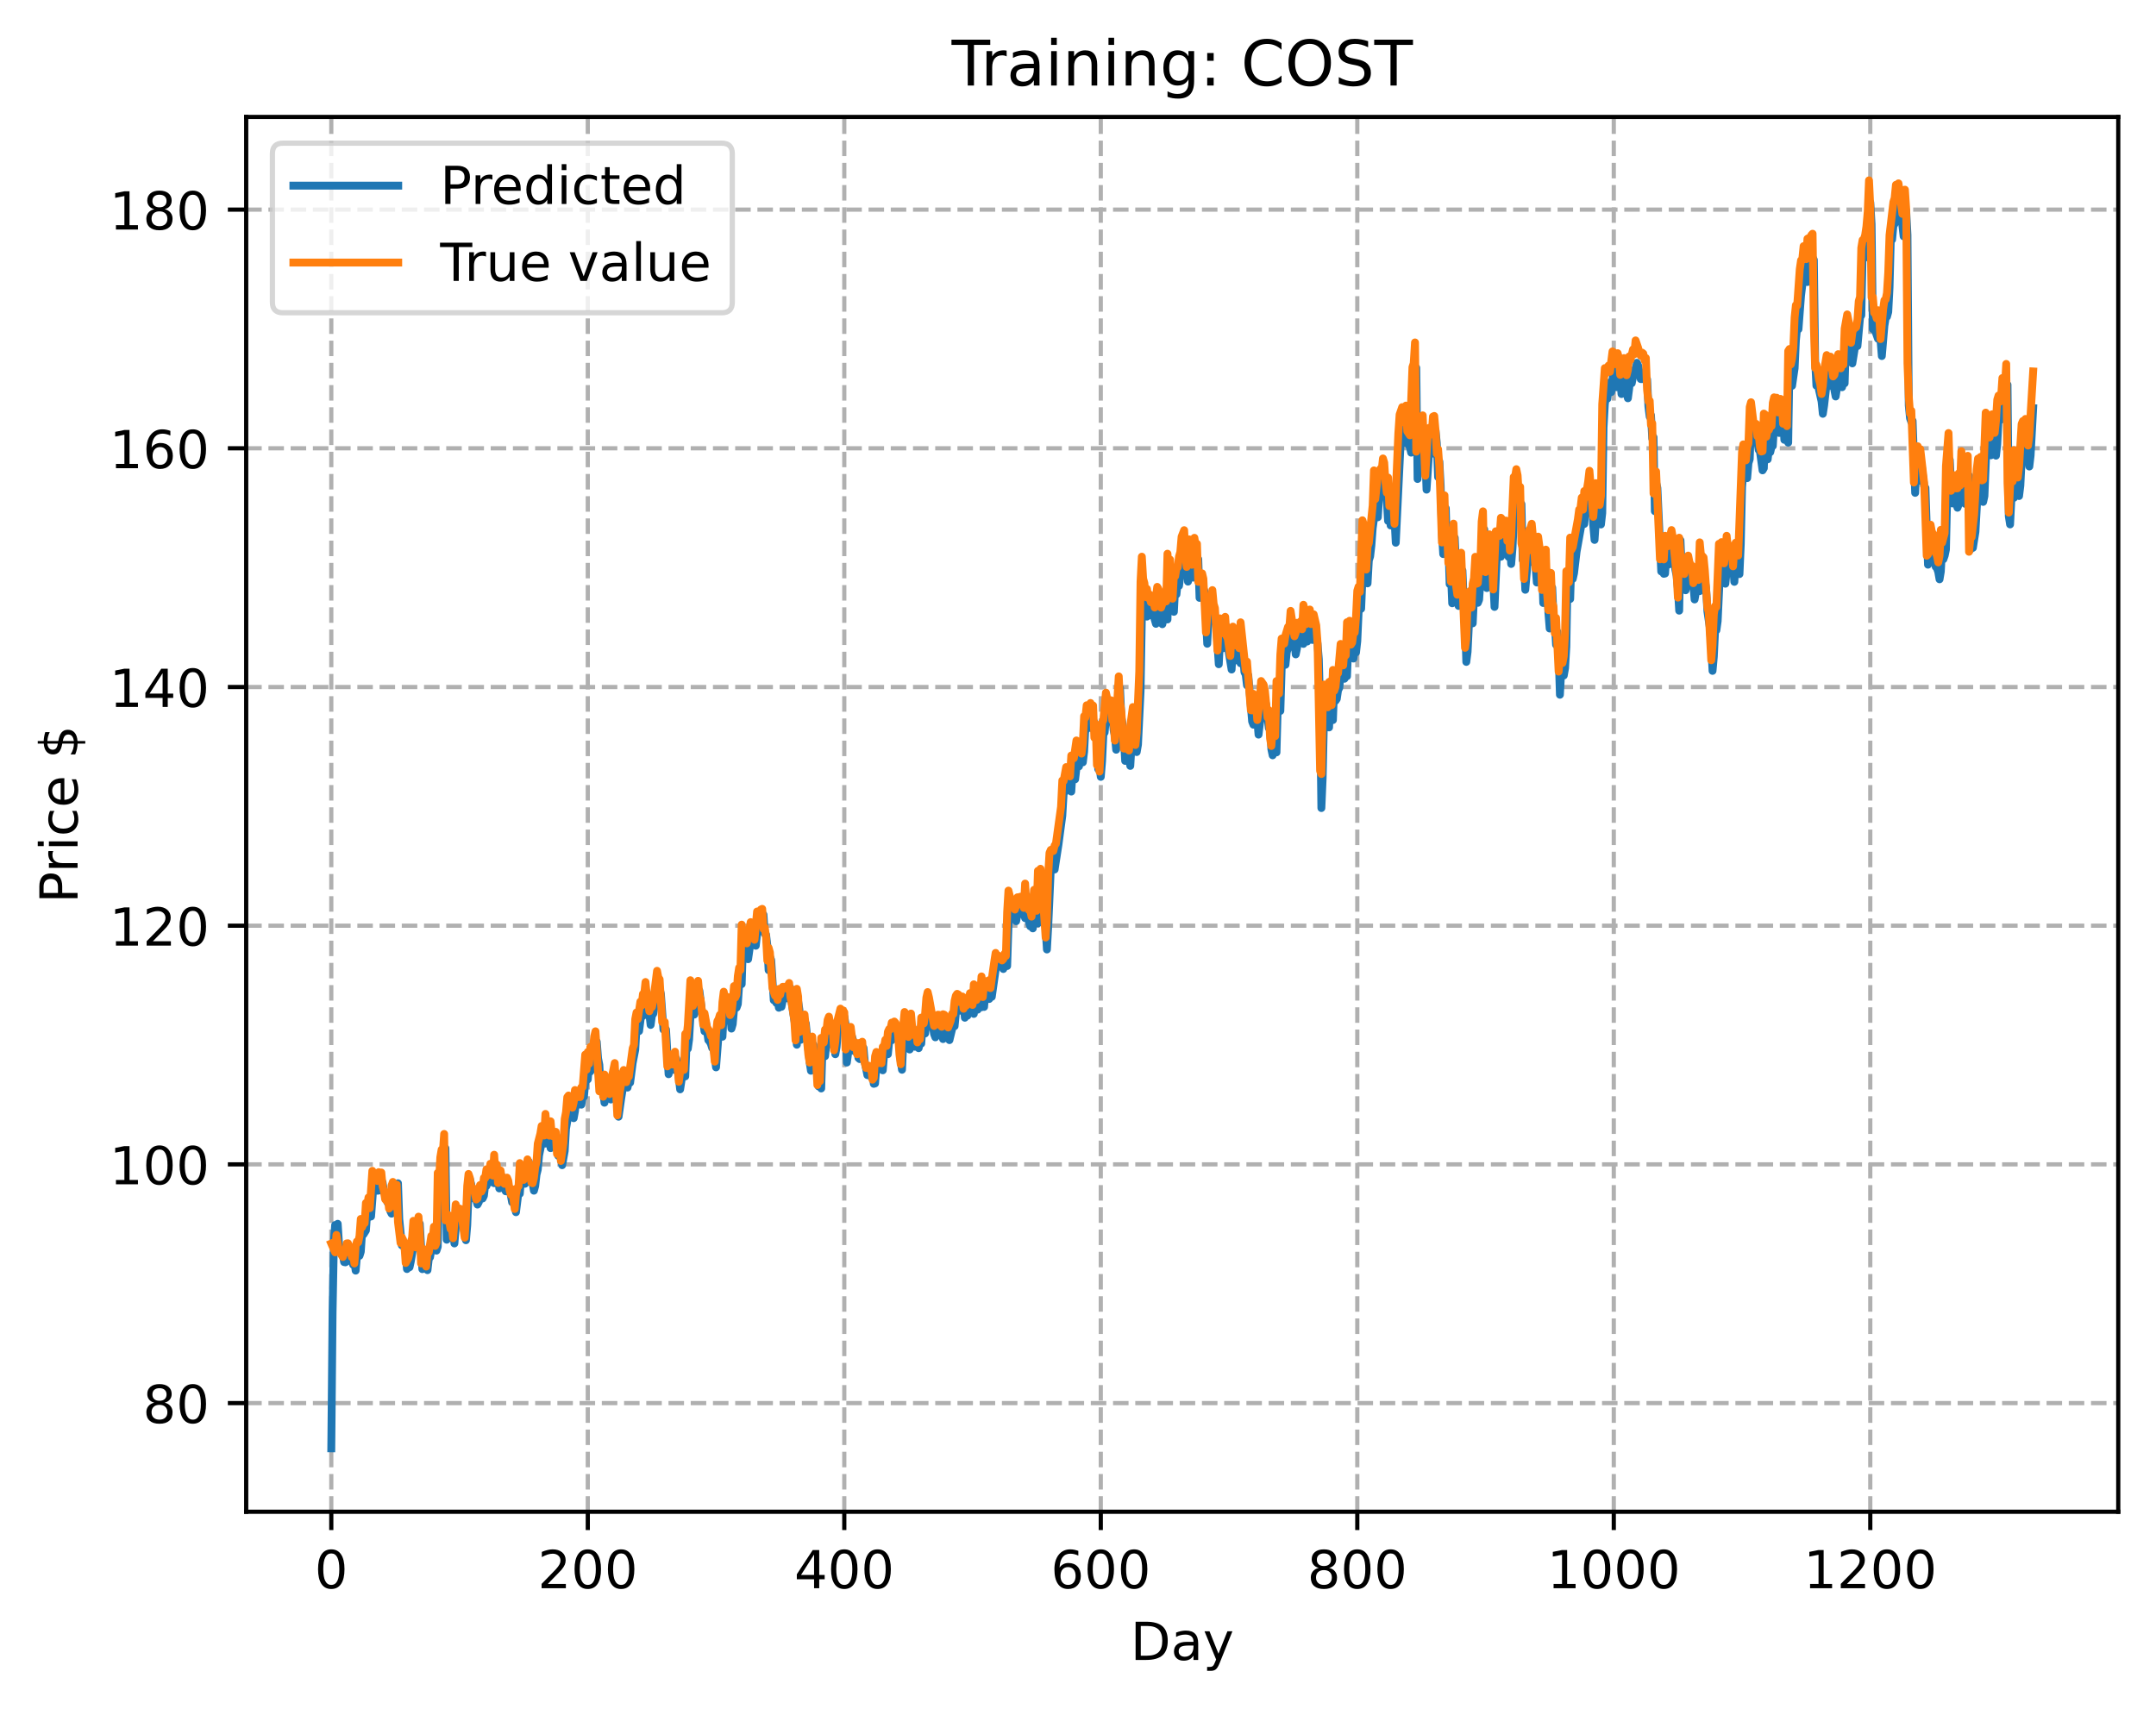 <?xml version="1.0" encoding="utf-8" standalone="no"?>
<!DOCTYPE svg PUBLIC "-//W3C//DTD SVG 1.1//EN"
  "http://www.w3.org/Graphics/SVG/1.1/DTD/svg11.dtd">
<!-- Created with matplotlib (https://matplotlib.org/) -->
<svg height="325.986pt" version="1.1" viewBox="0 0 411.286 325.986" width="411.286pt" xmlns="http://www.w3.org/2000/svg" xmlns:xlink="http://www.w3.org/1999/xlink">
 <defs>
  <style type="text/css">
*{stroke-linecap:butt;stroke-linejoin:round;}
  </style>
 </defs>
 <g id="figure_1">
  <g id="patch_1">
   <path d="M 0 325.986 
L 411.286 325.986 
L 411.286 0 
L 0 0 
z
" style="fill:#ffffff;"/>
  </g>
  <g id="axes_1">
   <g id="patch_2">
    <path d="M 46.966 288.43 
L 404.086 288.43 
L 404.086 22.318 
L 46.966 22.318 
z
" style="fill:#ffffff;"/>
   </g>
   <g id="matplotlib.axis_1">
    <g id="xtick_1">
     <g id="line2d_1">
      <path clip-path="url(#p4a52d5673b)" d="M 63.198 288.43 
L 63.198 22.318 
" style="fill:none;stroke:#b0b0b0;stroke-dasharray:2.96,1.28;stroke-dashoffset:0;stroke-width:0.8;"/>
     </g>
     <g id="line2d_2">
      <defs>
       <path d="M 0 0 
L 0 3.5 
" id="mbf29c85ef1" style="stroke:#000000;stroke-width:0.8;"/>
      </defs>
      <g>
       <use style="stroke:#000000;stroke-width:0.8;" x="63.198" xlink:href="#mbf29c85ef1" y="288.43"/>
      </g>
     </g>
     <g id="text_1">
      <!-- 0 -->
      <defs>
       <path d="M 31.781 66.406 
Q 24.172 66.406 20.328 58.906 
Q 16.5 51.422 16.5 36.375 
Q 16.5 21.391 20.328 13.891 
Q 24.172 6.391 31.781 6.391 
Q 39.453 6.391 43.281 13.891 
Q 47.125 21.391 47.125 36.375 
Q 47.125 51.422 43.281 58.906 
Q 39.453 66.406 31.781 66.406 
z
M 31.781 74.219 
Q 44.047 74.219 50.516 64.516 
Q 56.984 54.828 56.984 36.375 
Q 56.984 17.969 50.516 8.266 
Q 44.047 -1.422 31.781 -1.422 
Q 19.531 -1.422 13.062 8.266 
Q 6.594 17.969 6.594 36.375 
Q 6.594 54.828 13.062 64.516 
Q 19.531 74.219 31.781 74.219 
z
" id="DejaVuSans-48"/>
      </defs>
      <g transform="translate(60.017 303.029)scale(0.1 -0.1)">
       <use xlink:href="#DejaVuSans-48"/>
      </g>
     </g>
    </g>
    <g id="xtick_2">
     <g id="line2d_3">
      <path clip-path="url(#p4a52d5673b)" d="M 112.129 288.43 
L 112.129 22.318 
" style="fill:none;stroke:#b0b0b0;stroke-dasharray:2.96,1.28;stroke-dashoffset:0;stroke-width:0.8;"/>
     </g>
     <g id="line2d_4">
      <g>
       <use style="stroke:#000000;stroke-width:0.8;" x="112.129" xlink:href="#mbf29c85ef1" y="288.43"/>
      </g>
     </g>
     <g id="text_2">
      <!-- 200 -->
      <defs>
       <path d="M 19.188 8.297 
L 53.609 8.297 
L 53.609 0 
L 7.328 0 
L 7.328 8.297 
Q 12.938 14.109 22.625 23.891 
Q 32.328 33.688 34.812 36.531 
Q 39.547 41.844 41.422 45.531 
Q 43.312 49.219 43.312 52.781 
Q 43.312 58.594 39.234 62.25 
Q 35.156 65.922 28.609 65.922 
Q 23.969 65.922 18.812 64.312 
Q 13.672 62.703 7.812 59.422 
L 7.812 69.391 
Q 13.766 71.781 18.938 73 
Q 24.125 74.219 28.422 74.219 
Q 39.75 74.219 46.484 68.547 
Q 53.219 62.891 53.219 53.422 
Q 53.219 48.922 51.531 44.891 
Q 49.859 40.875 45.406 35.406 
Q 44.188 33.984 37.641 27.219 
Q 31.109 20.453 19.188 8.297 
z
" id="DejaVuSans-50"/>
      </defs>
      <g transform="translate(102.585 303.029)scale(0.1 -0.1)">
       <use xlink:href="#DejaVuSans-50"/>
       <use x="63.623" xlink:href="#DejaVuSans-48"/>
       <use x="127.246" xlink:href="#DejaVuSans-48"/>
      </g>
     </g>
    </g>
    <g id="xtick_3">
     <g id="line2d_5">
      <path clip-path="url(#p4a52d5673b)" d="M 161.06 288.43 
L 161.06 22.318 
" style="fill:none;stroke:#b0b0b0;stroke-dasharray:2.96,1.28;stroke-dashoffset:0;stroke-width:0.8;"/>
     </g>
     <g id="line2d_6">
      <g>
       <use style="stroke:#000000;stroke-width:0.8;" x="161.06" xlink:href="#mbf29c85ef1" y="288.43"/>
      </g>
     </g>
     <g id="text_3">
      <!-- 400 -->
      <defs>
       <path d="M 37.797 64.312 
L 12.891 25.391 
L 37.797 25.391 
z
M 35.203 72.906 
L 47.609 72.906 
L 47.609 25.391 
L 58.016 25.391 
L 58.016 17.188 
L 47.609 17.188 
L 47.609 0 
L 37.797 0 
L 37.797 17.188 
L 4.891 17.188 
L 4.891 26.703 
z
" id="DejaVuSans-52"/>
      </defs>
      <g transform="translate(151.516 303.029)scale(0.1 -0.1)">
       <use xlink:href="#DejaVuSans-52"/>
       <use x="63.623" xlink:href="#DejaVuSans-48"/>
       <use x="127.246" xlink:href="#DejaVuSans-48"/>
      </g>
     </g>
    </g>
    <g id="xtick_4">
     <g id="line2d_7">
      <path clip-path="url(#p4a52d5673b)" d="M 209.99 288.43 
L 209.99 22.318 
" style="fill:none;stroke:#b0b0b0;stroke-dasharray:2.96,1.28;stroke-dashoffset:0;stroke-width:0.8;"/>
     </g>
     <g id="line2d_8">
      <g>
       <use style="stroke:#000000;stroke-width:0.8;" x="209.99" xlink:href="#mbf29c85ef1" y="288.43"/>
      </g>
     </g>
     <g id="text_4">
      <!-- 600 -->
      <defs>
       <path d="M 33.016 40.375 
Q 26.375 40.375 22.484 35.828 
Q 18.609 31.297 18.609 23.391 
Q 18.609 15.531 22.484 10.953 
Q 26.375 6.391 33.016 6.391 
Q 39.656 6.391 43.531 10.953 
Q 47.406 15.531 47.406 23.391 
Q 47.406 31.297 43.531 35.828 
Q 39.656 40.375 33.016 40.375 
z
M 52.594 71.297 
L 52.594 62.312 
Q 48.875 64.062 45.094 64.984 
Q 41.312 65.922 37.594 65.922 
Q 27.828 65.922 22.672 59.328 
Q 17.531 52.734 16.797 39.406 
Q 19.672 43.656 24.016 45.922 
Q 28.375 48.188 33.594 48.188 
Q 44.578 48.188 50.953 41.516 
Q 57.328 34.859 57.328 23.391 
Q 57.328 12.156 50.688 5.359 
Q 44.047 -1.422 33.016 -1.422 
Q 20.359 -1.422 13.672 8.266 
Q 6.984 17.969 6.984 36.375 
Q 6.984 53.656 15.188 63.938 
Q 23.391 74.219 37.203 74.219 
Q 40.922 74.219 44.703 73.484 
Q 48.484 72.75 52.594 71.297 
z
" id="DejaVuSans-54"/>
      </defs>
      <g transform="translate(200.446 303.029)scale(0.1 -0.1)">
       <use xlink:href="#DejaVuSans-54"/>
       <use x="63.623" xlink:href="#DejaVuSans-48"/>
       <use x="127.246" xlink:href="#DejaVuSans-48"/>
      </g>
     </g>
    </g>
    <g id="xtick_5">
     <g id="line2d_9">
      <path clip-path="url(#p4a52d5673b)" d="M 258.921 288.43 
L 258.921 22.318 
" style="fill:none;stroke:#b0b0b0;stroke-dasharray:2.96,1.28;stroke-dashoffset:0;stroke-width:0.8;"/>
     </g>
     <g id="line2d_10">
      <g>
       <use style="stroke:#000000;stroke-width:0.8;" x="258.921" xlink:href="#mbf29c85ef1" y="288.43"/>
      </g>
     </g>
     <g id="text_5">
      <!-- 800 -->
      <defs>
       <path d="M 31.781 34.625 
Q 24.75 34.625 20.719 30.859 
Q 16.703 27.094 16.703 20.516 
Q 16.703 13.922 20.719 10.156 
Q 24.75 6.391 31.781 6.391 
Q 38.812 6.391 42.859 10.172 
Q 46.922 13.969 46.922 20.516 
Q 46.922 27.094 42.891 30.859 
Q 38.875 34.625 31.781 34.625 
z
M 21.922 38.812 
Q 15.578 40.375 12.031 44.719 
Q 8.5 49.078 8.5 55.328 
Q 8.5 64.062 14.719 69.141 
Q 20.953 74.219 31.781 74.219 
Q 42.672 74.219 48.875 69.141 
Q 55.078 64.062 55.078 55.328 
Q 55.078 49.078 51.531 44.719 
Q 48 40.375 41.703 38.812 
Q 48.828 37.156 52.797 32.312 
Q 56.781 27.484 56.781 20.516 
Q 56.781 9.906 50.312 4.234 
Q 43.844 -1.422 31.781 -1.422 
Q 19.734 -1.422 13.25 4.234 
Q 6.781 9.906 6.781 20.516 
Q 6.781 27.484 10.781 32.312 
Q 14.797 37.156 21.922 38.812 
z
M 18.312 54.391 
Q 18.312 48.734 21.844 45.562 
Q 25.391 42.391 31.781 42.391 
Q 38.141 42.391 41.719 45.562 
Q 45.312 48.734 45.312 54.391 
Q 45.312 60.062 41.719 63.234 
Q 38.141 66.406 31.781 66.406 
Q 25.391 66.406 21.844 63.234 
Q 18.312 60.062 18.312 54.391 
z
" id="DejaVuSans-56"/>
      </defs>
      <g transform="translate(249.377 303.029)scale(0.1 -0.1)">
       <use xlink:href="#DejaVuSans-56"/>
       <use x="63.623" xlink:href="#DejaVuSans-48"/>
       <use x="127.246" xlink:href="#DejaVuSans-48"/>
      </g>
     </g>
    </g>
    <g id="xtick_6">
     <g id="line2d_11">
      <path clip-path="url(#p4a52d5673b)" d="M 307.851 288.43 
L 307.851 22.318 
" style="fill:none;stroke:#b0b0b0;stroke-dasharray:2.96,1.28;stroke-dashoffset:0;stroke-width:0.8;"/>
     </g>
     <g id="line2d_12">
      <g>
       <use style="stroke:#000000;stroke-width:0.8;" x="307.851" xlink:href="#mbf29c85ef1" y="288.43"/>
      </g>
     </g>
     <g id="text_6">
      <!-- 1000 -->
      <defs>
       <path d="M 12.406 8.297 
L 28.516 8.297 
L 28.516 63.922 
L 10.984 60.406 
L 10.984 69.391 
L 28.422 72.906 
L 38.281 72.906 
L 38.281 8.297 
L 54.391 8.297 
L 54.391 0 
L 12.406 0 
z
" id="DejaVuSans-49"/>
      </defs>
      <g transform="translate(295.126 303.029)scale(0.1 -0.1)">
       <use xlink:href="#DejaVuSans-49"/>
       <use x="63.623" xlink:href="#DejaVuSans-48"/>
       <use x="127.246" xlink:href="#DejaVuSans-48"/>
       <use x="190.869" xlink:href="#DejaVuSans-48"/>
      </g>
     </g>
    </g>
    <g id="xtick_7">
     <g id="line2d_13">
      <path clip-path="url(#p4a52d5673b)" d="M 356.782 288.43 
L 356.782 22.318 
" style="fill:none;stroke:#b0b0b0;stroke-dasharray:2.96,1.28;stroke-dashoffset:0;stroke-width:0.8;"/>
     </g>
     <g id="line2d_14">
      <g>
       <use style="stroke:#000000;stroke-width:0.8;" x="356.782" xlink:href="#mbf29c85ef1" y="288.43"/>
      </g>
     </g>
     <g id="text_7">
      <!-- 1200 -->
      <g transform="translate(344.057 303.029)scale(0.1 -0.1)">
       <use xlink:href="#DejaVuSans-49"/>
       <use x="63.623" xlink:href="#DejaVuSans-50"/>
       <use x="127.246" xlink:href="#DejaVuSans-48"/>
       <use x="190.869" xlink:href="#DejaVuSans-48"/>
      </g>
     </g>
    </g>
    <g id="text_8">
     <!-- Day -->
     <defs>
      <path d="M 19.672 64.797 
L 19.672 8.109 
L 31.594 8.109 
Q 46.688 8.109 53.688 14.938 
Q 60.688 21.781 60.688 36.531 
Q 60.688 51.172 53.688 57.984 
Q 46.688 64.797 31.594 64.797 
z
M 9.812 72.906 
L 30.078 72.906 
Q 51.266 72.906 61.172 64.094 
Q 71.094 55.281 71.094 36.531 
Q 71.094 17.672 61.125 8.828 
Q 51.172 0 30.078 0 
L 9.812 0 
z
" id="DejaVuSans-68"/>
      <path d="M 34.281 27.484 
Q 23.391 27.484 19.188 25 
Q 14.984 22.516 14.984 16.5 
Q 14.984 11.719 18.141 8.906 
Q 21.297 6.109 26.703 6.109 
Q 34.188 6.109 38.703 11.406 
Q 43.219 16.703 43.219 25.484 
L 43.219 27.484 
z
M 52.203 31.203 
L 52.203 0 
L 43.219 0 
L 43.219 8.297 
Q 40.141 3.328 35.547 0.953 
Q 30.953 -1.422 24.312 -1.422 
Q 15.922 -1.422 10.953 3.297 
Q 6 8.016 6 15.922 
Q 6 25.141 12.172 29.828 
Q 18.359 34.516 30.609 34.516 
L 43.219 34.516 
L 43.219 35.406 
Q 43.219 41.609 39.141 45 
Q 35.062 48.391 27.688 48.391 
Q 23 48.391 18.547 47.266 
Q 14.109 46.141 10.016 43.891 
L 10.016 52.203 
Q 14.938 54.109 19.578 55.047 
Q 24.219 56 28.609 56 
Q 40.484 56 46.344 49.844 
Q 52.203 43.703 52.203 31.203 
z
" id="DejaVuSans-97"/>
      <path d="M 32.172 -5.078 
Q 28.375 -14.844 24.75 -17.812 
Q 21.141 -20.797 15.094 -20.797 
L 7.906 -20.797 
L 7.906 -13.281 
L 13.188 -13.281 
Q 16.891 -13.281 18.938 -11.516 
Q 21 -9.766 23.484 -3.219 
L 25.094 0.875 
L 2.984 54.688 
L 12.5 54.688 
L 29.594 11.922 
L 46.688 54.688 
L 56.203 54.688 
z
" id="DejaVuSans-121"/>
     </defs>
     <g transform="translate(215.652 316.707)scale(0.1 -0.1)">
      <use xlink:href="#DejaVuSans-68"/>
      <use x="77.002" xlink:href="#DejaVuSans-97"/>
      <use x="138.281" xlink:href="#DejaVuSans-121"/>
     </g>
    </g>
   </g>
   <g id="matplotlib.axis_2">
    <g id="ytick_1">
     <g id="line2d_15">
      <path clip-path="url(#p4a52d5673b)" d="M 46.966 267.7 
L 404.086 267.7 
" style="fill:none;stroke:#b0b0b0;stroke-dasharray:2.96,1.28;stroke-dashoffset:0;stroke-width:0.8;"/>
     </g>
     <g id="line2d_16">
      <defs>
       <path d="M 0 0 
L -3.5 0 
" id="md40908de63" style="stroke:#000000;stroke-width:0.8;"/>
      </defs>
      <g>
       <use style="stroke:#000000;stroke-width:0.8;" x="46.966" xlink:href="#md40908de63" y="267.7"/>
      </g>
     </g>
     <g id="text_9">
      <!-- 80 -->
      <g transform="translate(27.241 271.5)scale(0.1 -0.1)">
       <use xlink:href="#DejaVuSans-56"/>
       <use x="63.623" xlink:href="#DejaVuSans-48"/>
      </g>
     </g>
    </g>
    <g id="ytick_2">
     <g id="line2d_17">
      <path clip-path="url(#p4a52d5673b)" d="M 46.966 222.159 
L 404.086 222.159 
" style="fill:none;stroke:#b0b0b0;stroke-dasharray:2.96,1.28;stroke-dashoffset:0;stroke-width:0.8;"/>
     </g>
     <g id="line2d_18">
      <g>
       <use style="stroke:#000000;stroke-width:0.8;" x="46.966" xlink:href="#md40908de63" y="222.159"/>
      </g>
     </g>
     <g id="text_10">
      <!-- 100 -->
      <g transform="translate(20.878 225.958)scale(0.1 -0.1)">
       <use xlink:href="#DejaVuSans-49"/>
       <use x="63.623" xlink:href="#DejaVuSans-48"/>
       <use x="127.246" xlink:href="#DejaVuSans-48"/>
      </g>
     </g>
    </g>
    <g id="ytick_3">
     <g id="line2d_19">
      <path clip-path="url(#p4a52d5673b)" d="M 46.966 176.617 
L 404.086 176.617 
" style="fill:none;stroke:#b0b0b0;stroke-dasharray:2.96,1.28;stroke-dashoffset:0;stroke-width:0.8;"/>
     </g>
     <g id="line2d_20">
      <g>
       <use style="stroke:#000000;stroke-width:0.8;" x="46.966" xlink:href="#md40908de63" y="176.617"/>
      </g>
     </g>
     <g id="text_11">
      <!-- 120 -->
      <g transform="translate(20.878 180.417)scale(0.1 -0.1)">
       <use xlink:href="#DejaVuSans-49"/>
       <use x="63.623" xlink:href="#DejaVuSans-50"/>
       <use x="127.246" xlink:href="#DejaVuSans-48"/>
      </g>
     </g>
    </g>
    <g id="ytick_4">
     <g id="line2d_21">
      <path clip-path="url(#p4a52d5673b)" d="M 46.966 131.076 
L 404.086 131.076 
" style="fill:none;stroke:#b0b0b0;stroke-dasharray:2.96,1.28;stroke-dashoffset:0;stroke-width:0.8;"/>
     </g>
     <g id="line2d_22">
      <g>
       <use style="stroke:#000000;stroke-width:0.8;" x="46.966" xlink:href="#md40908de63" y="131.076"/>
      </g>
     </g>
     <g id="text_12">
      <!-- 140 -->
      <g transform="translate(20.878 134.875)scale(0.1 -0.1)">
       <use xlink:href="#DejaVuSans-49"/>
       <use x="63.623" xlink:href="#DejaVuSans-52"/>
       <use x="127.246" xlink:href="#DejaVuSans-48"/>
      </g>
     </g>
    </g>
    <g id="ytick_5">
     <g id="line2d_23">
      <path clip-path="url(#p4a52d5673b)" d="M 46.966 85.534 
L 404.086 85.534 
" style="fill:none;stroke:#b0b0b0;stroke-dasharray:2.96,1.28;stroke-dashoffset:0;stroke-width:0.8;"/>
     </g>
     <g id="line2d_24">
      <g>
       <use style="stroke:#000000;stroke-width:0.8;" x="46.966" xlink:href="#md40908de63" y="85.534"/>
      </g>
     </g>
     <g id="text_13">
      <!-- 160 -->
      <g transform="translate(20.878 89.334)scale(0.1 -0.1)">
       <use xlink:href="#DejaVuSans-49"/>
       <use x="63.623" xlink:href="#DejaVuSans-54"/>
       <use x="127.246" xlink:href="#DejaVuSans-48"/>
      </g>
     </g>
    </g>
    <g id="ytick_6">
     <g id="line2d_25">
      <path clip-path="url(#p4a52d5673b)" d="M 46.966 39.993 
L 404.086 39.993 
" style="fill:none;stroke:#b0b0b0;stroke-dasharray:2.96,1.28;stroke-dashoffset:0;stroke-width:0.8;"/>
     </g>
     <g id="line2d_26">
      <g>
       <use style="stroke:#000000;stroke-width:0.8;" x="46.966" xlink:href="#md40908de63" y="39.993"/>
      </g>
     </g>
     <g id="text_14">
      <!-- 180 -->
      <g transform="translate(20.878 43.792)scale(0.1 -0.1)">
       <use xlink:href="#DejaVuSans-49"/>
       <use x="63.623" xlink:href="#DejaVuSans-56"/>
       <use x="127.246" xlink:href="#DejaVuSans-48"/>
      </g>
     </g>
    </g>
    <g id="text_15">
     <!-- Price $ -->
     <defs>
      <path d="M 19.672 64.797 
L 19.672 37.406 
L 32.078 37.406 
Q 38.969 37.406 42.719 40.969 
Q 46.484 44.531 46.484 51.125 
Q 46.484 57.672 42.719 61.234 
Q 38.969 64.797 32.078 64.797 
z
M 9.812 72.906 
L 32.078 72.906 
Q 44.344 72.906 50.609 67.359 
Q 56.891 61.812 56.891 51.125 
Q 56.891 40.328 50.609 34.812 
Q 44.344 29.297 32.078 29.297 
L 19.672 29.297 
L 19.672 0 
L 9.812 0 
z
" id="DejaVuSans-80"/>
      <path d="M 41.109 46.297 
Q 39.594 47.172 37.812 47.578 
Q 36.031 48 33.891 48 
Q 26.266 48 22.188 43.047 
Q 18.109 38.094 18.109 28.812 
L 18.109 0 
L 9.078 0 
L 9.078 54.688 
L 18.109 54.688 
L 18.109 46.188 
Q 20.953 51.172 25.484 53.578 
Q 30.031 56 36.531 56 
Q 37.453 56 38.578 55.875 
Q 39.703 55.766 41.062 55.516 
z
" id="DejaVuSans-114"/>
      <path d="M 9.422 54.688 
L 18.406 54.688 
L 18.406 0 
L 9.422 0 
z
M 9.422 75.984 
L 18.406 75.984 
L 18.406 64.594 
L 9.422 64.594 
z
" id="DejaVuSans-105"/>
      <path d="M 48.781 52.594 
L 48.781 44.188 
Q 44.969 46.297 41.141 47.344 
Q 37.312 48.391 33.406 48.391 
Q 24.656 48.391 19.812 42.844 
Q 14.984 37.312 14.984 27.297 
Q 14.984 17.281 19.812 11.734 
Q 24.656 6.203 33.406 6.203 
Q 37.312 6.203 41.141 7.25 
Q 44.969 8.297 48.781 10.406 
L 48.781 2.094 
Q 45.016 0.344 40.984 -0.531 
Q 36.969 -1.422 32.422 -1.422 
Q 20.062 -1.422 12.781 6.344 
Q 5.516 14.109 5.516 27.297 
Q 5.516 40.672 12.859 48.328 
Q 20.219 56 33.016 56 
Q 37.156 56 41.109 55.141 
Q 45.062 54.297 48.781 52.594 
z
" id="DejaVuSans-99"/>
      <path d="M 56.203 29.594 
L 56.203 25.203 
L 14.891 25.203 
Q 15.484 15.922 20.484 11.062 
Q 25.484 6.203 34.422 6.203 
Q 39.594 6.203 44.453 7.469 
Q 49.312 8.734 54.109 11.281 
L 54.109 2.781 
Q 49.266 0.734 44.188 -0.344 
Q 39.109 -1.422 33.891 -1.422 
Q 20.797 -1.422 13.156 6.188 
Q 5.516 13.812 5.516 26.812 
Q 5.516 40.234 12.766 48.109 
Q 20.016 56 32.328 56 
Q 43.359 56 49.781 48.891 
Q 56.203 41.797 56.203 29.594 
z
M 47.219 32.234 
Q 47.125 39.594 43.094 43.984 
Q 39.062 48.391 32.422 48.391 
Q 24.906 48.391 20.391 44.141 
Q 15.875 39.891 15.188 32.172 
z
" id="DejaVuSans-101"/>
      <path id="DejaVuSans-32"/>
      <path d="M 33.797 -14.703 
L 28.906 -14.703 
L 28.859 0 
Q 23.734 0.094 18.609 1.188 
Q 13.484 2.297 8.297 4.5 
L 8.297 13.281 
Q 13.281 10.156 18.375 8.562 
Q 23.484 6.984 28.906 6.938 
L 28.906 29.203 
Q 18.109 30.953 13.203 35.156 
Q 8.297 39.359 8.297 46.688 
Q 8.297 54.641 13.625 59.219 
Q 18.953 63.812 28.906 64.5 
L 28.906 75.984 
L 33.797 75.984 
L 33.797 64.656 
Q 38.328 64.453 42.578 63.688 
Q 46.828 62.938 50.875 61.625 
L 50.875 53.078 
Q 46.828 55.125 42.547 56.25 
Q 38.281 57.375 33.797 57.562 
L 33.797 36.719 
Q 44.875 35.016 50.094 30.609 
Q 55.328 26.219 55.328 18.609 
Q 55.328 10.359 49.781 5.594 
Q 44.234 0.828 33.797 0.094 
z
M 28.906 37.594 
L 28.906 57.625 
Q 23.25 56.984 20.266 54.391 
Q 17.281 51.812 17.281 47.516 
Q 17.281 43.312 20.031 40.969 
Q 22.797 38.625 28.906 37.594 
z
M 33.797 28.219 
L 33.797 7.078 
Q 39.984 7.906 43.141 10.594 
Q 46.297 13.281 46.297 17.672 
Q 46.297 21.969 43.281 24.5 
Q 40.281 27.047 33.797 28.219 
z
" id="DejaVuSans-36"/>
     </defs>
     <g transform="translate(14.798 172.342)rotate(-90)scale(0.1 -0.1)">
      <use xlink:href="#DejaVuSans-80"/>
      <use x="58.553" xlink:href="#DejaVuSans-114"/>
      <use x="99.666" xlink:href="#DejaVuSans-105"/>
      <use x="127.449" xlink:href="#DejaVuSans-99"/>
      <use x="182.43" xlink:href="#DejaVuSans-101"/>
      <use x="243.953" xlink:href="#DejaVuSans-32"/>
      <use x="275.74" xlink:href="#DejaVuSans-36"/>
     </g>
    </g>
   </g>
   <g id="line2d_27">
    <path clip-path="url(#p4a52d5673b)" d="M 63.198 276.334 
L 63.443 250.407 
L 63.688 237.084 
L 63.932 233.722 
L 64.177 234.703 
L 64.422 233.492 
L 64.666 237.324 
L 64.911 238.602 
L 65.156 238.002 
L 65.645 240.802 
L 65.89 240.844 
L 66.134 240.671 
L 66.379 239.303 
L 66.623 239.305 
L 67.113 239.865 
L 67.357 241.301 
L 67.602 240.516 
L 67.847 242.43 
L 68.091 239.672 
L 68.336 239.182 
L 68.581 239.604 
L 68.825 238.825 
L 69.07 235.122 
L 69.315 235.552 
L 69.804 234.77 
L 70.049 231.272 
L 70.293 232.292 
L 70.538 230.524 
L 70.783 232.101 
L 71.272 225.759 
L 71.517 226.698 
L 71.761 226.293 
L 72.006 227.183 
L 72.251 227.152 
L 72.495 225.878 
L 72.74 226.238 
L 72.984 225.586 
L 73.229 227.223 
L 73.718 228.782 
L 73.963 229.504 
L 74.208 228.455 
L 74.452 231.074 
L 74.697 231.559 
L 74.942 227.894 
L 75.186 227.285 
L 75.431 228.675 
L 75.676 231.329 
L 75.92 225.76 
L 76.165 232.616 
L 76.654 237.604 
L 76.899 236.907 
L 77.388 239.023 
L 77.633 242.126 
L 77.878 241.779 
L 78.122 241.785 
L 78.367 240.656 
L 78.856 237.775 
L 79.101 234.235 
L 79.59 238.029 
L 80.079 233.479 
L 80.569 242.148 
L 80.813 240.641 
L 81.058 239.881 
L 81.303 240.117 
L 81.547 242.339 
L 81.792 240.177 
L 82.037 239.869 
L 82.526 236.785 
L 82.771 237.427 
L 83.015 235.608 
L 83.26 238.614 
L 83.505 237.882 
L 83.749 225.274 
L 83.994 227.17 
L 84.239 223.718 
L 84.483 222.064 
L 84.728 222.292 
L 84.972 219.078 
L 85.217 236.534 
L 85.706 231.982 
L 85.951 233.832 
L 86.44 234.439 
L 86.685 237.244 
L 87.174 231.319 
L 87.419 233.235 
L 87.908 232.096 
L 88.153 232.6 
L 88.887 236.631 
L 89.132 233.756 
L 89.376 227.65 
L 89.621 224.913 
L 89.866 225.882 
L 90.11 228.352 
L 90.355 228.657 
L 90.599 227.996 
L 91.089 229.825 
L 91.333 229.38 
L 91.823 227.656 
L 92.067 228.664 
L 92.312 228.145 
L 92.557 225.996 
L 92.801 226.273 
L 93.046 224.328 
L 93.291 225.646 
L 93.535 225.292 
L 93.78 223.838 
L 94.025 225.521 
L 94.269 225.743 
L 94.514 222.182 
L 94.759 224.976 
L 95.003 223.4 
L 95.248 226.749 
L 95.493 226.497 
L 95.737 224.424 
L 95.982 226.271 
L 96.471 227.29 
L 96.96 226.11 
L 97.45 228.076 
L 97.694 229.401 
L 97.939 228.169 
L 98.428 231.281 
L 98.918 227.371 
L 99.162 227.748 
L 99.407 224.337 
L 99.652 224.439 
L 99.896 225.716 
L 100.141 225.861 
L 100.386 224.196 
L 100.63 225.516 
L 100.875 221.655 
L 101.854 227.176 
L 102.098 226.266 
L 102.343 224.117 
L 102.587 223.151 
L 102.832 220.472 
L 103.566 216.826 
L 103.811 217.744 
L 104.055 218.193 
L 104.3 214.332 
L 104.545 216.746 
L 104.789 216.866 
L 105.034 219.06 
L 105.279 215.802 
L 105.523 217.91 
L 105.768 218.185 
L 106.257 216.899 
L 106.502 220.529 
L 106.747 218.286 
L 107.236 222.312 
L 107.725 219.6 
L 107.97 215.348 
L 108.215 213.939 
L 108.459 210.966 
L 108.704 210.826 
L 109.193 213.028 
L 109.438 213.343 
L 109.682 211.991 
L 109.927 209.484 
L 110.172 210.851 
L 110.416 209.911 
L 110.661 210.16 
L 110.906 210.764 
L 111.15 209.132 
L 111.395 209.248 
L 111.884 203.755 
L 112.129 205.944 
L 112.374 202.779 
L 112.618 204.458 
L 112.863 201.268 
L 113.108 201.634 
L 113.352 202.738 
L 113.842 198.762 
L 114.086 201.929 
L 114.331 203.169 
L 114.575 207.71 
L 114.82 206.825 
L 115.065 207.998 
L 115.309 210.394 
L 115.554 207.104 
L 115.799 207.608 
L 116.288 209.167 
L 116.533 209.773 
L 116.777 207.51 
L 117.022 207.136 
L 117.267 205.227 
L 117.511 204.709 
L 117.756 207.812 
L 118.001 213.066 
L 118.49 209.633 
L 119.224 205.105 
L 119.469 206.778 
L 119.713 207.506 
L 119.958 206.233 
L 120.203 206.569 
L 120.692 202.791 
L 121.181 200.294 
L 121.426 195.989 
L 121.67 194.996 
L 121.915 196.731 
L 122.404 192.875 
L 122.649 193.837 
L 122.894 191.683 
L 123.138 191.477 
L 123.383 189.31 
L 124.117 195.55 
L 124.362 193.766 
L 124.606 193.443 
L 125.096 190.66 
L 125.585 187.568 
L 126.074 189.66 
L 126.563 196.442 
L 126.808 196.242 
L 127.053 196.427 
L 127.542 204.955 
L 128.276 201.751 
L 128.521 204.121 
L 128.765 203.503 
L 129.01 201.986 
L 129.499 205.672 
L 129.744 207.842 
L 130.233 204.629 
L 130.478 203.831 
L 130.723 205.372 
L 130.967 198.955 
L 131.212 200.093 
L 131.457 198.29 
L 131.946 189.606 
L 132.435 193.581 
L 132.924 191.386 
L 133.169 190.453 
L 133.414 189.015 
L 134.392 196.769 
L 134.637 194.962 
L 135.126 198.454 
L 135.371 198.717 
L 135.616 199.174 
L 135.86 199.963 
L 136.105 199.431 
L 136.594 203.648 
L 137.084 197.326 
L 137.573 196.282 
L 137.818 197.804 
L 138.062 193.254 
L 138.307 190.936 
L 138.796 193.594 
L 139.041 191.832 
L 139.285 193.5 
L 139.53 196.253 
L 139.775 195.406 
L 140.264 189.897 
L 140.509 192.257 
L 140.753 191.574 
L 140.998 187.925 
L 141.243 186.706 
L 141.487 187.771 
L 141.732 179.805 
L 141.977 181.348 
L 142.221 182.161 
L 142.466 181.255 
L 142.711 183.009 
L 143.445 177.825 
L 143.689 179.673 
L 143.934 178.806 
L 144.178 180.44 
L 144.668 175.813 
L 144.912 175.864 
L 145.157 175.473 
L 145.646 174.518 
L 145.891 178.182 
L 146.136 178.325 
L 146.38 180.387 
L 146.625 185.105 
L 146.87 182.54 
L 147.114 183.173 
L 147.604 190.836 
L 147.848 190.896 
L 148.093 191.348 
L 148.338 190.954 
L 148.582 192.274 
L 148.827 191.163 
L 149.072 192.091 
L 149.561 189.646 
L 149.806 189.816 
L 150.05 190.285 
L 150.295 190.498 
L 150.784 188.485 
L 151.029 191.375 
L 151.518 194.563 
L 151.763 196.099 
L 152.007 199.328 
L 152.252 190.995 
L 152.497 192.658 
L 152.741 198.396 
L 152.986 195.183 
L 153.231 195.494 
L 153.475 196.631 
L 153.72 195.266 
L 154.454 202.711 
L 154.699 204.292 
L 155.188 199.357 
L 155.433 203.449 
L 155.677 202.451 
L 155.922 204.167 
L 156.166 207.288 
L 156.411 206.378 
L 156.656 207.672 
L 156.9 199.615 
L 157.39 201.522 
L 157.634 199.213 
L 157.879 199.424 
L 158.124 197.442 
L 158.368 196.628 
L 158.858 198.987 
L 159.102 198.46 
L 159.347 201.143 
L 159.592 199.76 
L 159.836 196.641 
L 160.081 195.53 
L 160.326 195.291 
L 160.57 193.822 
L 160.815 196.221 
L 161.06 193.969 
L 161.304 195.418 
L 161.549 202.727 
L 162.038 199.131 
L 162.283 198.68 
L 162.527 197.752 
L 162.772 198.602 
L 163.017 200.574 
L 163.506 199.773 
L 163.751 201.845 
L 163.995 202.064 
L 164.24 199.824 
L 164.485 201.313 
L 164.729 199.938 
L 164.974 202.692 
L 165.463 205.123 
L 165.953 204.019 
L 166.197 205.492 
L 166.442 204.798 
L 166.687 206.788 
L 166.931 206.717 
L 167.176 203.592 
L 167.421 202.435 
L 167.665 203.47 
L 167.91 203.769 
L 168.154 202.914 
L 168.399 204.209 
L 168.644 201.289 
L 168.888 201.049 
L 169.133 200.061 
L 169.378 201.14 
L 169.622 198.679 
L 169.867 197.849 
L 170.112 198.485 
L 170.356 196.596 
L 170.601 197.261 
L 170.846 197.002 
L 171.335 197.629 
L 171.58 199.396 
L 171.824 202.453 
L 172.069 204.103 
L 172.314 198.686 
L 172.558 197.6 
L 172.803 194.943 
L 173.048 195.826 
L 173.537 200.24 
L 173.782 197.154 
L 174.026 195.853 
L 174.515 199.722 
L 175.005 198.02 
L 175.249 199.99 
L 175.494 198.844 
L 175.739 199.118 
L 175.983 195.783 
L 176.228 196.864 
L 176.473 197.188 
L 176.717 195.483 
L 176.962 191.914 
L 177.207 190.961 
L 177.696 193.817 
L 178.185 197.276 
L 178.43 197.916 
L 178.919 196.995 
L 179.164 195.363 
L 179.409 195.851 
L 179.898 198.247 
L 180.142 195.601 
L 180.876 198.107 
L 181.121 198.447 
L 181.855 195.38 
L 182.1 195.794 
L 182.344 193.321 
L 182.589 192.107 
L 182.834 191.565 
L 183.078 191.868 
L 183.323 192.85 
L 183.568 191.694 
L 183.812 191.143 
L 184.057 194.178 
L 184.302 192.349 
L 184.546 193.793 
L 184.791 192.475 
L 185.036 191.92 
L 185.28 190.892 
L 185.77 193.447 
L 186.014 188.651 
L 186.503 192.639 
L 186.748 191.603 
L 186.993 191.192 
L 187.237 192.172 
L 187.482 188.632 
L 187.727 192.117 
L 187.971 189.154 
L 188.216 188.822 
L 188.705 190.602 
L 188.95 189.394 
L 189.195 190.195 
L 189.929 185.01 
L 190.173 183.385 
L 190.418 184.083 
L 190.663 183.321 
L 190.907 184.367 
L 191.152 183.828 
L 191.397 184.876 
L 191.886 183.6 
L 192.13 184.309 
L 192.375 176.593 
L 192.62 173.066 
L 193.109 175.033 
L 193.354 174.015 
L 193.598 174.416 
L 193.843 175.761 
L 194.332 173.206 
L 194.577 174.393 
L 195.066 172.181 
L 195.311 174.294 
L 195.556 175.178 
L 195.8 170.906 
L 196.045 174.409 
L 196.29 175.931 
L 196.534 176.737 
L 196.779 176.054 
L 197.024 177.129 
L 197.268 174.948 
L 197.513 171.734 
L 197.758 173.482 
L 198.002 176.173 
L 198.247 167.73 
L 198.491 168.715 
L 198.736 167.312 
L 198.981 171.527 
L 199.225 173.259 
L 199.715 181.156 
L 199.959 176.769 
L 200.449 165.708 
L 200.693 164.34 
L 200.938 163.877 
L 201.183 165.9 
L 201.917 161.134 
L 202.651 155.619 
L 202.895 151.465 
L 203.14 151.077 
L 203.629 148.638 
L 203.874 149.221 
L 204.363 151.028 
L 204.608 147.001 
L 205.097 148.689 
L 205.586 144.417 
L 205.831 146.225 
L 206.076 143.705 
L 206.32 143.865 
L 206.565 145.449 
L 206.81 143.406 
L 207.054 138.642 
L 207.299 139.141 
L 207.544 137.349 
L 207.788 138.414 
L 208.033 137.23 
L 208.278 137.007 
L 208.522 139.084 
L 208.767 137.797 
L 209.012 140.44 
L 209.256 139.051 
L 209.501 146.743 
L 209.746 146.327 
L 209.99 148.222 
L 210.235 145.232 
L 210.479 140.138 
L 210.724 139.748 
L 211.213 134.163 
L 211.947 137.083 
L 212.192 136.541 
L 212.437 139.305 
L 212.681 140.363 
L 212.926 143.044 
L 213.66 131.281 
L 213.905 136.778 
L 214.149 138.173 
L 214.394 140.734 
L 214.639 145.176 
L 214.883 144.444 
L 215.128 144.346 
L 215.373 144.699 
L 215.617 146.131 
L 215.862 141.964 
L 216.351 138.05 
L 216.596 141.604 
L 216.84 143.487 
L 217.085 142.078 
L 217.574 131.916 
L 217.819 117.759 
L 218.064 112.831 
L 218.308 115.849 
L 218.553 115.43 
L 218.798 117.646 
L 219.042 115.664 
L 219.287 117.39 
L 219.532 116.133 
L 219.776 117.219 
L 220.021 117.295 
L 220.51 119.02 
L 221 115.205 
L 221.244 115.049 
L 221.734 119.096 
L 221.978 117.902 
L 222.223 115.784 
L 222.467 117.375 
L 222.712 118.192 
L 222.957 107.976 
L 223.201 113.592 
L 223.446 110.564 
L 223.691 115.321 
L 223.935 116.731 
L 224.18 112.014 
L 224.425 113.405 
L 224.669 110.933 
L 224.914 111.782 
L 225.893 103.969 
L 226.137 103.153 
L 226.627 110.969 
L 226.871 109.623 
L 227.116 105.444 
L 227.605 110.212 
L 227.85 107.515 
L 228.094 106.457 
L 228.339 107.515 
L 228.584 106.68 
L 228.828 114.072 
L 229.073 111.831 
L 229.318 112.901 
L 229.562 112.267 
L 229.807 112.882 
L 230.296 122.827 
L 230.541 118.196 
L 230.786 116.616 
L 231.03 117.782 
L 231.275 117.653 
L 231.52 115.675 
L 231.764 118.18 
L 232.009 119.15 
L 232.498 126.736 
L 232.743 121.97 
L 232.988 121.412 
L 233.232 123.704 
L 233.477 122.654 
L 233.722 123.464 
L 233.966 119.516 
L 234.211 123.251 
L 234.945 127.745 
L 235.189 123.361 
L 235.434 122.864 
L 235.679 123.777 
L 235.923 126 
L 236.168 125 
L 236.413 125.606 
L 236.657 126.548 
L 236.902 122.108 
L 237.391 128.244 
L 237.636 128.714 
L 237.881 130.764 
L 238.125 128.854 
L 238.859 137.649 
L 239.104 138.268 
L 239.349 134.815 
L 239.593 135.343 
L 239.838 137.172 
L 240.082 140.164 
L 240.572 136.103 
L 240.816 132.645 
L 241.306 133.439 
L 241.55 134.568 
L 242.04 138.918 
L 242.284 137.568 
L 242.529 142.94 
L 242.774 144.109 
L 243.018 141.039 
L 243.263 141.756 
L 243.508 143.555 
L 243.752 134.416 
L 243.997 135.67 
L 244.242 135.648 
L 244.486 127.685 
L 244.731 124.37 
L 245.22 126.839 
L 245.465 124.412 
L 245.954 122.795 
L 246.199 123.196 
L 246.443 119.885 
L 246.933 122.459 
L 247.177 124.854 
L 247.422 123.657 
L 247.667 121.215 
L 247.911 122.181 
L 248.401 120.732 
L 248.645 122.852 
L 248.89 118.551 
L 249.135 119.23 
L 249.379 122.4 
L 249.624 119.749 
L 249.869 121.407 
L 250.113 120.498 
L 250.358 122.097 
L 250.603 120.342 
L 250.847 120.52 
L 251.092 121.42 
L 251.337 122.808 
L 251.581 125.767 
L 251.826 134.859 
L 252.07 154.172 
L 252.315 148.387 
L 252.56 137.23 
L 252.804 133.285 
L 253.049 135.219 
L 253.294 134.866 
L 253.538 138.787 
L 253.783 133.161 
L 254.028 132.076 
L 254.272 137.386 
L 254.517 130.741 
L 254.762 133.719 
L 255.006 133.358 
L 255.251 131.69 
L 255.496 131.232 
L 255.985 125.817 
L 256.23 125.945 
L 256.474 129.501 
L 256.719 126.13 
L 256.964 129.027 
L 257.208 122.568 
L 257.453 124.372 
L 257.697 121.364 
L 257.942 125.448 
L 258.187 125.65 
L 258.431 123.677 
L 258.676 124.496 
L 258.921 122.32 
L 259.165 116.906 
L 259.41 115.578 
L 259.655 116.154 
L 260.144 104.479 
L 260.389 104.678 
L 260.633 106.795 
L 260.878 111.306 
L 261.123 106.913 
L 261.367 106.169 
L 261.612 104.062 
L 261.857 100.775 
L 262.101 99.022 
L 262.346 93.307 
L 262.591 97.674 
L 262.835 98.693 
L 263.08 94.943 
L 263.325 94.858 
L 263.569 93.735 
L 263.814 93.434 
L 264.058 91.235 
L 264.548 95.369 
L 264.792 99.395 
L 265.037 95.072 
L 265.282 100.253 
L 265.526 97.607 
L 265.771 97.713 
L 266.016 98.808 
L 266.26 103.548 
L 267.239 83.351 
L 267.484 81.249 
L 267.728 80.977 
L 267.973 84.47 
L 268.218 83.61 
L 268.462 80.217 
L 268.707 84.863 
L 268.952 85.291 
L 269.196 86.361 
L 269.685 73.242 
L 269.93 73.535 
L 270.175 70.18 
L 270.419 91.388 
L 270.664 83.628 
L 270.909 88.706 
L 271.153 84.881 
L 271.398 85.119 
L 271.643 82.591 
L 271.887 86.725 
L 272.132 93.424 
L 272.621 86.163 
L 272.866 84.945 
L 273.111 84.358 
L 273.355 86.546 
L 273.6 82.635 
L 273.845 82.129 
L 274.089 84.536 
L 274.334 91.022 
L 274.579 88.07 
L 274.823 92.61 
L 275.068 101.69 
L 275.313 105.716 
L 275.557 100.032 
L 275.802 96.976 
L 276.046 105.151 
L 276.291 103.299 
L 276.536 111.445 
L 276.78 109.235 
L 277.025 115.105 
L 277.27 110.391 
L 277.514 102.608 
L 278.004 113.781 
L 278.248 115.609 
L 278.493 111.705 
L 278.738 109.64 
L 278.982 108.852 
L 279.227 114.775 
L 279.472 117.435 
L 279.716 126.287 
L 279.961 124.361 
L 280.206 119.232 
L 280.695 114.716 
L 280.94 118.929 
L 281.184 113.871 
L 281.429 112.537 
L 281.673 108.544 
L 281.918 115.016 
L 282.163 114.413 
L 282.407 110.732 
L 282.652 109.837 
L 282.897 103.163 
L 283.141 101 
L 283.386 111.584 
L 283.631 112.193 
L 283.875 110.12 
L 284.12 109.138 
L 284.365 104.867 
L 284.609 110.871 
L 284.854 110.588 
L 285.099 115.799 
L 285.588 104.936 
L 285.833 105.673 
L 286.077 105.414 
L 286.322 106.221 
L 286.567 103.42 
L 286.811 103.279 
L 287.056 103.634 
L 287.301 104.217 
L 287.545 102.848 
L 287.79 106.269 
L 288.034 103.847 
L 288.279 107.598 
L 288.524 104.623 
L 289.013 94.786 
L 289.258 94.172 
L 289.502 93.005 
L 289.747 94.459 
L 289.992 97.747 
L 290.236 96.184 
L 290.481 106.867 
L 290.726 107.068 
L 290.97 112.529 
L 291.46 106.697 
L 291.704 107.327 
L 291.949 103.905 
L 292.194 104.504 
L 292.438 103.079 
L 292.683 104.995 
L 293.172 111.141 
L 293.661 105.014 
L 293.906 108.036 
L 294.151 107.643 
L 294.395 115.052 
L 294.64 109.326 
L 294.885 108.793 
L 295.129 108.999 
L 295.374 116.878 
L 295.619 119.916 
L 295.863 114.799 
L 296.108 112.129 
L 296.353 117.677 
L 296.597 118.663 
L 296.842 123.031 
L 297.087 120.556 
L 297.331 124.906 
L 297.576 132.551 
L 297.821 127.895 
L 298.065 127.998 
L 298.31 128.889 
L 298.555 127.49 
L 298.799 123.395 
L 299.044 109.077 
L 299.289 112.612 
L 299.533 114.285 
L 299.778 106.012 
L 300.022 110.452 
L 300.267 109.366 
L 300.756 105.259 
L 301.735 99.771 
L 301.98 98.058 
L 302.224 99.972 
L 302.469 97.238 
L 302.714 97.504 
L 303.203 94.142 
L 303.448 92.395 
L 303.692 94.842 
L 303.937 100.203 
L 304.182 103.014 
L 304.671 95.729 
L 304.916 96.332 
L 305.405 100.068 
L 305.649 97.888 
L 305.894 81.605 
L 306.139 77.216 
L 306.383 74.977 
L 306.628 76.072 
L 306.873 73.928 
L 307.117 72.96 
L 307.362 74.811 
L 307.851 70.342 
L 308.096 71.46 
L 308.341 73.88 
L 308.585 72.104 
L 308.83 71.375 
L 309.075 72.008 
L 309.319 75.181 
L 309.564 74.723 
L 309.809 72.162 
L 310.053 71.423 
L 310.298 74.992 
L 310.543 75.988 
L 310.787 74.121 
L 311.032 71.333 
L 311.277 73.124 
L 311.766 70.528 
L 312.01 70.742 
L 312.255 69.222 
L 312.5 69.744 
L 312.989 72.323 
L 313.234 72.331 
L 313.478 71.494 
L 313.723 71.511 
L 313.968 72.562 
L 314.212 72.394 
L 314.457 77.572 
L 314.702 79.514 
L 314.946 79.236 
L 315.191 83.672 
L 315.436 83.425 
L 315.68 97.534 
L 315.925 92.062 
L 316.17 93.113 
L 316.904 109.034 
L 317.148 106.885 
L 317.393 109.479 
L 317.637 109.425 
L 317.882 105.598 
L 318.127 107.174 
L 318.371 107.694 
L 319.105 103.706 
L 319.35 105.198 
L 319.595 108.691 
L 319.839 109.836 
L 320.084 112.345 
L 320.329 116.513 
L 320.573 103.097 
L 320.818 108.735 
L 321.307 111.689 
L 321.552 112.62 
L 322.286 109.345 
L 322.531 110.716 
L 322.775 110.953 
L 323.02 111.361 
L 323.265 114.374 
L 323.998 110.326 
L 324.243 112.784 
L 324.488 107.165 
L 324.732 110.587 
L 324.977 110.504 
L 325.222 110.58 
L 325.466 112.409 
L 325.711 116.646 
L 326.2 119.942 
L 326.445 123.114 
L 326.69 127.998 
L 326.934 125.287 
L 327.179 120.202 
L 327.424 120.249 
L 327.668 118.498 
L 328.158 107.909 
L 328.402 109.841 
L 328.647 106.445 
L 328.892 109.795 
L 329.136 111.367 
L 329.381 109.005 
L 329.625 105.551 
L 329.87 107.86 
L 330.115 106.296 
L 330.359 108.532 
L 330.604 107.779 
L 330.849 111.012 
L 331.093 106.927 
L 331.338 106.074 
L 331.827 109.532 
L 332.072 103.851 
L 332.317 92.925 
L 332.561 90.158 
L 332.806 89.129 
L 333.051 89.518 
L 333.295 91.224 
L 333.54 88.37 
L 333.785 87.59 
L 334.029 80.695 
L 334.274 79.777 
L 334.763 84.204 
L 335.008 83.823 
L 335.252 84.313 
L 335.497 85.842 
L 335.742 86.178 
L 336.231 89.74 
L 336.476 89.327 
L 336.72 81.843 
L 336.965 83.828 
L 337.21 87.638 
L 337.454 85.54 
L 337.699 86.275 
L 337.944 85.227 
L 338.188 85.092 
L 338.433 80.773 
L 338.678 79.917 
L 338.922 81.183 
L 339.167 79.042 
L 339.412 82.605 
L 339.901 78.664 
L 340.146 79.578 
L 340.39 83.92 
L 340.88 80.889 
L 341.124 84.457 
L 341.369 68.987 
L 341.613 70.42 
L 341.858 73.615 
L 342.347 70.266 
L 342.592 64.926 
L 342.837 62.369 
L 343.081 62.818 
L 343.571 56.38 
L 343.815 54.392 
L 344.06 53.621 
L 344.305 50.877 
L 344.794 53.809 
L 345.039 50.318 
L 345.283 50.259 
L 345.528 51.653 
L 345.773 49.113 
L 346.017 49.586 
L 346.262 68.798 
L 346.507 73.592 
L 346.751 72.047 
L 346.996 74.384 
L 347.485 76.572 
L 347.73 78.95 
L 347.974 77.371 
L 348.708 70.921 
L 349.198 73.602 
L 349.442 71.848 
L 350.176 75.648 
L 350.666 72.527 
L 350.91 71.255 
L 351.155 71.765 
L 351.4 73.877 
L 351.644 72.894 
L 351.889 73.14 
L 352.134 64.79 
L 352.378 65.454 
L 352.623 64.564 
L 352.868 66.124 
L 353.112 66.241 
L 353.357 69.332 
L 353.846 66.306 
L 354.091 66.084 
L 354.335 66.028 
L 354.825 60.575 
L 355.069 60.162 
L 355.314 48.485 
L 355.559 49.323 
L 355.803 49.13 
L 356.048 48.271 
L 356.537 43.923 
L 356.782 38.633 
L 357.027 42.761 
L 357.271 62.789 
L 357.516 59.378 
L 357.761 63.234 
L 358.25 64.64 
L 358.495 63.762 
L 358.739 64.948 
L 358.984 67.933 
L 359.473 62.162 
L 359.718 60.633 
L 359.962 60.433 
L 360.207 59.527 
L 360.452 54.863 
L 360.696 45.351 
L 360.941 45.72 
L 361.186 43.115 
L 361.43 42.696 
L 361.675 41.645 
L 361.92 39.271 
L 362.164 40.725 
L 362.409 39.145 
L 362.898 42.963 
L 363.143 45.091 
L 363.388 43.206 
L 363.632 40.208 
L 363.877 44.818 
L 364.122 77.358 
L 364.366 79.81 
L 364.611 80.508 
L 364.856 80.305 
L 365.345 94.033 
L 365.589 87.416 
L 365.834 89.184 
L 366.079 87.847 
L 366.323 91.728 
L 366.568 88.708 
L 367.057 92.722 
L 367.302 93.086 
L 367.791 107.738 
L 368.281 105.458 
L 368.525 101.82 
L 369.015 104.997 
L 369.259 108.14 
L 369.504 108.404 
L 369.749 109.122 
L 369.993 110.528 
L 370.238 109.047 
L 370.483 104.243 
L 370.727 106.708 
L 370.972 106.014 
L 371.216 104.846 
L 371.461 94.002 
L 371.95 87.751 
L 372.195 93.151 
L 372.44 96.051 
L 372.684 95.506 
L 372.929 92.999 
L 373.174 96.014 
L 373.418 96.874 
L 373.663 96.183 
L 373.908 93.521 
L 374.152 95.691 
L 374.397 90.278 
L 374.886 96.131 
L 375.131 95.976 
L 375.376 91.808 
L 375.62 90.772 
L 375.865 104.867 
L 376.11 104.173 
L 376.354 104.525 
L 376.844 101.454 
L 377.333 92.57 
L 377.577 90.935 
L 377.822 91.565 
L 378.067 91.138 
L 378.311 95.762 
L 378.556 94.651 
L 379.045 82.776 
L 379.29 84.51 
L 379.535 84.945 
L 379.779 86.875 
L 380.024 85.64 
L 380.269 83.247 
L 380.513 85.976 
L 380.758 86.935 
L 381.003 84.77 
L 381.247 79.969 
L 381.492 79.032 
L 381.737 80.067 
L 381.981 79.278 
L 382.226 75.703 
L 382.471 77.293 
L 382.715 76.954 
L 382.96 73.405 
L 383.204 98.481 
L 383.449 100.054 
L 383.694 95.129 
L 383.938 92.671 
L 384.183 94.988 
L 384.428 89.751 
L 384.672 92.353 
L 384.917 92.957 
L 385.162 94.644 
L 385.406 92.685 
L 385.651 87.765 
L 385.896 85.185 
L 386.14 84.579 
L 386.385 85.2 
L 386.63 83.926 
L 386.874 84.939 
L 387.119 89.008 
L 387.364 86.906 
L 387.853 77.878 
L 387.853 77.878 
" style="fill:none;stroke:#1f77b4;stroke-linecap:square;stroke-width:1.5;"/>
   </g>
   <g id="line2d_28">
    <path clip-path="url(#p4a52d5673b)" d="M 63.198 237.256 
L 63.932 238.941 
L 64.177 235.616 
L 64.666 238.713 
L 65.4 239.829 
L 65.645 239.1 
L 65.89 239.009 
L 66.134 237.233 
L 66.379 237.21 
L 66.623 237.962 
L 66.868 238.235 
L 67.113 239.852 
L 67.357 239.305 
L 67.602 241.059 
L 67.847 237.734 
L 68.091 236.869 
L 68.336 237.028 
L 68.581 235.821 
L 68.825 232.565 
L 69.07 234.159 
L 69.315 233.544 
L 69.559 233.385 
L 69.804 229.514 
L 70.049 230.083 
L 70.293 228.466 
L 70.538 230.516 
L 71.027 223.389 
L 71.272 224.641 
L 71.517 224.504 
L 71.761 225.074 
L 72.006 225.324 
L 72.251 223.639 
L 72.495 224.254 
L 72.74 223.707 
L 72.984 226.28 
L 73.229 227.26 
L 73.474 228.808 
L 73.718 229.104 
L 73.963 228.33 
L 74.208 230.584 
L 74.452 230.288 
L 74.697 226.189 
L 74.942 225.506 
L 75.186 226.485 
L 75.431 230.265 
L 75.676 226.03 
L 75.92 233.157 
L 76.41 237.142 
L 76.654 236.072 
L 76.899 236.55 
L 77.144 237.552 
L 77.388 240.968 
L 77.878 240.079 
L 78.122 239.123 
L 78.367 236.914 
L 78.611 236.208 
L 78.856 232.929 
L 79.345 238.007 
L 79.835 232.132 
L 80.079 235.411 
L 80.324 241.059 
L 80.813 238.326 
L 81.058 238.964 
L 81.303 241.651 
L 81.547 238.941 
L 81.792 238.964 
L 82.281 235.799 
L 82.526 236.641 
L 82.771 234.045 
L 83.015 237.711 
L 83.26 237.142 
L 83.505 223.776 
L 83.749 225.324 
L 83.994 220.815 
L 84.239 219.335 
L 84.483 219.768 
L 84.728 216.352 
L 84.972 232.838 
L 85.217 232.633 
L 85.462 231.768 
L 85.951 234.478 
L 86.196 234.205 
L 86.44 236.254 
L 86.93 229.787 
L 87.174 232.36 
L 87.664 230.584 
L 87.908 230.698 
L 88.642 236.14 
L 88.887 232.269 
L 89.132 226.258 
L 89.376 223.981 
L 89.621 224.709 
L 89.866 226.44 
L 90.11 226.85 
L 90.355 226.759 
L 90.844 228.853 
L 91.089 228.649 
L 91.333 226.918 
L 91.578 226.098 
L 91.823 227.351 
L 92.067 226.827 
L 92.312 224.732 
L 92.557 224.778 
L 92.801 223.092 
L 93.046 224.254 
L 93.291 223.981 
L 93.535 222.045 
L 93.78 223.889 
L 94.025 224.299 
L 94.269 220.314 
L 94.514 224.003 
L 94.759 222.159 
L 95.003 225.711 
L 95.248 225.392 
L 95.493 223.32 
L 95.737 225.074 
L 96.227 225.871 
L 96.471 225.005 
L 96.716 224.686 
L 96.96 225.278 
L 97.205 227.077 
L 97.45 227.943 
L 97.694 226.895 
L 98.184 230.675 
L 98.428 227.852 
L 98.673 226.622 
L 98.918 226.326 
L 99.162 221.908 
L 99.407 222.523 
L 99.896 225.119 
L 100.141 222.751 
L 100.386 224.094 
L 100.63 221.203 
L 100.875 221.931 
L 101.12 223.047 
L 101.364 225.62 
L 101.609 225.757 
L 101.854 224.778 
L 102.098 222.683 
L 102.343 221.703 
L 102.587 218.197 
L 103.077 216.307 
L 103.321 214.827 
L 103.811 216.648 
L 104.055 212.527 
L 104.3 215.442 
L 104.545 215.442 
L 104.789 216.671 
L 105.034 213.939 
L 105.279 216.694 
L 105.523 216.785 
L 105.768 216.216 
L 106.013 215.942 
L 106.257 220.178 
L 106.502 217.218 
L 106.747 218.948 
L 106.991 221.499 
L 107.481 218.083 
L 107.725 213.483 
L 107.97 212.208 
L 108.215 209.339 
L 108.459 209.02 
L 108.704 210.432 
L 109.193 211.343 
L 109.438 210.318 
L 109.682 207.973 
L 109.927 209.43 
L 110.172 208.064 
L 110.416 208.269 
L 110.661 209.316 
L 110.906 207.449 
L 111.15 207.403 
L 111.64 201.21 
L 111.884 204.102 
L 112.129 200.709 
L 112.374 202.963 
L 112.618 199.752 
L 112.863 199.98 
L 113.108 200.39 
L 113.352 197.749 
L 113.597 196.77 
L 114.331 208.223 
L 114.575 205.491 
L 114.82 205.969 
L 115.065 209.248 
L 115.309 205.013 
L 115.554 206.151 
L 116.043 207.381 
L 116.288 208.747 
L 116.533 205.491 
L 116.777 205.217 
L 117.267 202.827 
L 117.756 212.8 
L 118.245 208.223 
L 118.49 206.88 
L 118.735 204.83 
L 118.979 204.147 
L 119.224 206.174 
L 119.469 206.47 
L 119.713 205.536 
L 119.958 205.422 
L 120.692 200.026 
L 120.936 199.365 
L 121.181 194.424 
L 121.426 193.172 
L 121.67 194.447 
L 122.16 191.1 
L 122.404 191.851 
L 122.649 189.642 
L 122.894 189.688 
L 123.138 187.365 
L 123.383 190.007 
L 123.628 191.009 
L 123.872 192.944 
L 124.117 191.692 
L 124.362 192.147 
L 124.606 191.077 
L 125.34 185.225 
L 125.585 186.477 
L 125.83 186.841 
L 126.319 195.016 
L 126.563 194.788 
L 126.808 194.971 
L 127.297 203.464 
L 127.542 203.236 
L 127.787 202.827 
L 128.031 201.164 
L 128.276 203.1 
L 128.521 202.485 
L 128.765 200.663 
L 129.01 203.305 
L 129.255 203.737 
L 129.499 206.402 
L 129.744 204.352 
L 129.989 203.305 
L 130.233 203.054 
L 130.478 204.124 
L 130.723 197.248 
L 130.967 197.84 
L 131.212 195.631 
L 131.701 187.024 
L 132.191 191.919 
L 132.435 191.213 
L 133.169 187.137 
L 133.414 189.916 
L 133.658 190.735 
L 134.148 195.494 
L 134.392 193.308 
L 134.882 196.018 
L 135.371 196.792 
L 135.616 197.68 
L 135.86 197.635 
L 136.35 202.553 
L 136.594 197.293 
L 136.839 194.857 
L 137.084 194.424 
L 137.328 193.627 
L 137.573 195.608 
L 137.818 191.191 
L 138.062 189.21 
L 138.307 190.576 
L 138.551 191.145 
L 138.796 190.212 
L 139.285 193.673 
L 139.53 193.217 
L 139.775 191.213 
L 140.019 188.139 
L 140.264 190.325 
L 140.509 189.779 
L 140.753 186.227 
L 140.998 184.633 
L 141.243 185.088 
L 141.487 176.412 
L 141.732 179.259 
L 141.977 179.259 
L 142.221 178.735 
L 142.466 179.987 
L 143.2 175.934 
L 143.445 178.075 
L 143.689 177.369 
L 143.934 179.304 
L 144.423 173.908 
L 144.912 173.953 
L 145.157 173.521 
L 145.402 173.407 
L 145.646 177.255 
L 145.891 176.959 
L 146.136 178.826 
L 146.38 183.289 
L 146.625 180.83 
L 146.87 181.718 
L 147.359 188.527 
L 147.848 189.984 
L 148.093 189.779 
L 148.338 190.781 
L 148.582 188.686 
L 148.827 189.802 
L 149.072 188.618 
L 149.316 188.276 
L 149.561 188.276 
L 150.05 188.618 
L 150.539 187.547 
L 150.784 190.212 
L 151.029 191.35 
L 151.518 194.515 
L 151.763 198.5 
L 152.007 188.663 
L 152.252 190.12 
L 152.497 196.906 
L 152.741 193.695 
L 152.986 193.673 
L 153.231 195.176 
L 153.475 193.559 
L 154.209 201.255 
L 154.454 202.735 
L 154.943 197.771 
L 155.188 202.508 
L 155.433 201.415 
L 155.677 202.212 
L 155.922 207.016 
L 156.166 205.468 
L 156.411 206.288 
L 156.656 198.022 
L 157.145 198.933 
L 157.39 196.428 
L 157.634 196.815 
L 157.879 194.606 
L 158.124 193.969 
L 158.613 196.587 
L 158.858 196.269 
L 159.102 200.39 
L 159.347 198.728 
L 159.592 195.381 
L 160.326 192.443 
L 160.57 194.743 
L 160.815 192.762 
L 161.06 193.149 
L 161.304 200.231 
L 161.549 199.707 
L 161.794 197.293 
L 162.038 197.043 
L 162.283 195.927 
L 162.772 199.821 
L 163.017 199.798 
L 163.261 198.933 
L 163.506 201.142 
L 163.751 200.458 
L 163.995 198.978 
L 164.24 200.003 
L 164.485 198.751 
L 164.729 201.938 
L 165.219 203.76 
L 165.463 203.715 
L 165.708 203.327 
L 165.953 204.011 
L 166.197 203.669 
L 166.442 205.992 
L 166.687 205.673 
L 166.931 201.551 
L 167.176 200.709 
L 167.421 202.827 
L 167.665 202.827 
L 167.91 201.779 
L 168.154 202.872 
L 168.399 199.73 
L 168.644 199.707 
L 168.888 198.386 
L 169.133 199.57 
L 169.378 196.861 
L 169.622 196.337 
L 169.867 196.382 
L 170.112 195.107 
L 170.356 195.517 
L 170.601 194.902 
L 170.846 195.176 
L 171.09 196.064 
L 171.335 197.521 
L 171.58 201.187 
L 171.824 203.054 
L 172.069 196.997 
L 172.314 195.54 
L 172.558 193.081 
L 172.803 193.559 
L 173.292 197.84 
L 173.782 193.377 
L 174.026 196.109 
L 174.271 197.453 
L 174.76 196.542 
L 175.005 198.887 
L 175.249 198.067 
L 175.494 198.295 
L 175.739 194.151 
L 175.983 194.902 
L 176.228 195.267 
L 176.473 193.513 
L 176.717 190.348 
L 176.962 189.278 
L 177.207 190.28 
L 178.185 195.745 
L 178.43 195.449 
L 178.675 195.403 
L 178.919 193.604 
L 179.164 193.627 
L 179.409 195.608 
L 179.653 195.904 
L 179.898 193.513 
L 180.142 193.604 
L 180.387 194.993 
L 180.632 195.312 
L 180.876 196.041 
L 181.366 194.743 
L 181.61 193.422 
L 181.855 193.491 
L 182.1 190.986 
L 182.344 189.961 
L 182.589 189.62 
L 182.834 189.756 
L 183.078 191.191 
L 183.323 190.189 
L 183.568 190.12 
L 183.812 192.466 
L 184.057 190.371 
L 184.302 191.897 
L 184.546 190.781 
L 184.791 190.69 
L 185.036 189.483 
L 185.525 191.737 
L 185.77 187.798 
L 186.259 190.804 
L 186.748 189.46 
L 186.993 189.688 
L 187.237 186.295 
L 187.482 190.234 
L 187.727 187.229 
L 187.971 187.183 
L 188.216 187.57 
L 188.461 188.367 
L 188.705 187.001 
L 188.95 188.527 
L 189.684 183.38 
L 189.929 181.809 
L 190.173 182.538 
L 190.418 182.31 
L 190.663 182.97 
L 190.907 182.652 
L 191.152 183.244 
L 191.397 182.993 
L 191.641 181.946 
L 191.886 182.401 
L 192.13 174.022 
L 192.375 169.923 
L 192.864 171.904 
L 193.109 171.79 
L 193.354 172.291 
L 193.598 173.543 
L 193.843 172.792 
L 194.088 171.198 
L 194.332 172.132 
L 194.577 171.107 
L 194.822 171.061 
L 195.066 172.541 
L 195.311 173.225 
L 195.556 168.579 
L 195.8 172.906 
L 196.045 173.179 
L 196.29 173.657 
L 196.534 173.657 
L 196.779 174.887 
L 197.268 169.763 
L 197.758 173.771 
L 198.002 166.143 
L 198.247 166.849 
L 198.491 165.756 
L 198.736 170.014 
L 198.981 171.608 
L 199.47 178.872 
L 199.715 175.137 
L 199.959 166.826 
L 200.204 162.727 
L 200.449 162.158 
L 200.693 162.044 
L 200.938 162.363 
L 201.183 161.315 
L 201.427 160.997 
L 202.406 153.938 
L 202.651 148.905 
L 202.895 149.019 
L 203.385 146.355 
L 203.629 146.401 
L 203.874 147.79 
L 204.118 148.131 
L 204.363 144.146 
L 204.608 144.647 
L 204.852 144.67 
L 205.342 141.277 
L 205.586 142.962 
L 205.831 141.915 
L 206.076 141.733 
L 206.32 143.782 
L 206.565 141.846 
L 206.81 136.632 
L 207.054 136.928 
L 207.299 134.56 
L 207.544 135.38 
L 208.033 134.127 
L 208.278 136.154 
L 208.522 134.605 
L 208.767 140.753 
L 209.012 138.18 
L 209.256 145.968 
L 209.501 145.285 
L 209.746 147.22 
L 210.235 137.862 
L 210.479 137.406 
L 210.969 132.146 
L 211.213 133.262 
L 211.703 133.945 
L 211.947 133.603 
L 212.192 137.452 
L 212.437 137.748 
L 212.681 141.3 
L 213.415 129.049 
L 213.66 133.991 
L 213.905 135.744 
L 214.394 142.826 
L 214.639 142.826 
L 214.883 141.915 
L 215.373 143.19 
L 215.617 138.499 
L 216.106 134.901 
L 216.596 142.143 
L 216.84 139.888 
L 217.33 128.07 
L 217.574 110.992 
L 217.819 106.21 
L 218.064 110.377 
L 218.308 111.265 
L 218.553 113.907 
L 218.798 112.358 
L 219.042 114.089 
L 219.287 113.406 
L 219.532 114.909 
L 219.776 113.93 
L 220.021 114.613 
L 220.266 115.911 
L 220.755 111.971 
L 221 112.381 
L 221.489 115.933 
L 221.734 115.227 
L 221.978 112.996 
L 222.223 114.294 
L 222.467 114.749 
L 222.712 105.641 
L 222.957 109.353 
L 223.201 106.757 
L 223.446 112.495 
L 223.691 114.226 
L 223.935 109.58 
L 224.18 109.945 
L 224.425 108.328 
L 224.669 108.237 
L 224.914 106.188 
L 225.159 105.322 
L 225.403 102.408 
L 225.893 101.155 
L 226.137 105.823 
L 226.382 108.169 
L 226.627 107.235 
L 226.871 102.909 
L 227.361 107.759 
L 227.85 102.612 
L 228.094 104.252 
L 228.339 103.751 
L 228.584 111.015 
L 228.828 109.148 
L 229.073 110.537 
L 229.318 109.398 
L 229.562 110.423 
L 230.052 120.67 
L 230.541 114.362 
L 230.786 115.182 
L 231.03 114.453 
L 231.275 112.586 
L 231.52 115.227 
L 231.764 116.024 
L 232.254 124.131 
L 232.498 118.802 
L 232.743 117.983 
L 232.988 120.829 
L 233.232 120.214 
L 233.477 120.692 
L 233.722 117.687 
L 233.966 121.353 
L 234.211 121.808 
L 234.7 125.156 
L 234.945 120.078 
L 235.189 119.554 
L 235.434 120.283 
L 235.679 123.129 
L 235.923 122.104 
L 236.168 122.696 
L 236.413 123.675 
L 236.657 118.734 
L 237.391 125.634 
L 237.636 127.888 
L 237.881 126.226 
L 238.615 135.516 
L 238.859 135.539 
L 239.104 132.374 
L 239.349 132.624 
L 239.593 133.854 
L 239.838 137.383 
L 240.327 133.626 
L 240.572 129.937 
L 241.061 130.643 
L 241.306 131.873 
L 241.795 136.882 
L 242.04 135.493 
L 242.284 140.89 
L 242.529 142.325 
L 242.774 139.068 
L 243.018 139.296 
L 243.263 140.457 
L 243.508 129.937 
L 243.997 132.328 
L 244.242 124.882 
L 244.486 121.831 
L 244.731 122.127 
L 244.976 122.81 
L 245.22 121.216 
L 245.709 119.599 
L 245.954 119.827 
L 246.199 116.548 
L 246.933 121.398 
L 247.177 120.715 
L 247.422 118.825 
L 247.667 119.007 
L 247.911 119.007 
L 248.156 118.506 
L 248.401 120.055 
L 248.645 115.387 
L 248.89 116.412 
L 249.135 119.099 
L 249.379 116.844 
L 249.624 117.664 
L 249.869 116.298 
L 250.113 119.076 
L 250.358 117.209 
L 250.603 117.209 
L 251.092 119.303 
L 251.337 122.628 
L 251.826 147.084 
L 252.07 147.676 
L 252.315 135.266 
L 252.56 130.598 
L 252.804 131.19 
L 253.049 130.962 
L 253.294 134.947 
L 253.538 130.12 
L 253.783 129.983 
L 254.028 134.537 
L 254.272 127.82 
L 254.517 131.805 
L 254.762 131.053 
L 255.006 128.685 
L 255.251 128.457 
L 255.74 122.856 
L 255.985 123.448 
L 256.23 126.954 
L 256.474 123.767 
L 256.719 125.042 
L 256.964 118.711 
L 257.208 119.987 
L 257.453 118.438 
L 257.697 122.992 
L 257.942 122.605 
L 258.187 120.67 
L 258.431 120.692 
L 258.676 117.732 
L 258.921 112.7 
L 259.165 111.926 
L 259.41 112.95 
L 259.899 99.265 
L 260.144 100.039 
L 260.389 103.113 
L 260.633 108.67 
L 260.878 104.275 
L 261.123 103.614 
L 261.857 96.442 
L 262.101 89.747 
L 262.346 95.235 
L 262.835 90.635 
L 263.08 90.635 
L 263.325 89.451 
L 263.569 89.815 
L 263.814 87.47 
L 264.058 88.267 
L 264.303 92.024 
L 264.548 94.028 
L 264.792 91.113 
L 265.037 96.555 
L 265.282 93.709 
L 265.526 93.755 
L 265.771 94.643 
L 266.016 99.948 
L 266.75 82.688 
L 266.994 79.09 
L 267.484 77.679 
L 267.728 80.548 
L 267.973 80.092 
L 268.218 77.383 
L 268.462 82.301 
L 268.952 83.052 
L 269.441 70.05 
L 269.685 69.322 
L 269.93 65.337 
L 270.175 86.172 
L 270.419 81.299 
L 270.664 85.489 
L 270.909 81.345 
L 271.153 82.597 
L 271.398 79.25 
L 271.887 90.772 
L 272.377 82.734 
L 272.621 81.641 
L 272.866 81.55 
L 273.111 82.893 
L 273.355 79.477 
L 273.6 79.364 
L 273.845 82.119 
L 274.089 86.582 
L 274.334 85.694 
L 274.579 89.064 
L 275.068 103.501 
L 275.313 97.557 
L 275.557 94.506 
L 275.802 103.478 
L 276.046 101.064 
L 276.291 107.417 
L 276.536 107.235 
L 276.78 110.992 
L 277.025 107.44 
L 277.27 99.903 
L 277.759 111.721 
L 278.004 113.474 
L 278.493 105.755 
L 278.738 105.459 
L 279.472 123.607 
L 279.716 121.99 
L 279.961 115.091 
L 280.206 112.996 
L 280.45 112.745 
L 280.695 115.933 
L 280.94 111.379 
L 281.184 110.332 
L 281.429 106.233 
L 281.673 111.379 
L 281.918 111.265 
L 282.163 108.169 
L 282.407 107.485 
L 282.652 99.493 
L 282.897 97.557 
L 283.141 109.034 
L 283.386 109.148 
L 283.875 107.121 
L 284.12 101.952 
L 284.609 106.256 
L 284.854 112.472 
L 285.343 101.36 
L 285.833 102.134 
L 286.077 102.225 
L 286.322 98.787 
L 286.567 99.06 
L 286.811 99.561 
L 287.056 101.132 
L 287.301 99.334 
L 287.545 103.227 
L 287.79 100.313 
L 288.034 105.049 
L 288.279 102.225 
L 288.768 90.999 
L 289.013 91.045 
L 289.258 89.519 
L 289.502 90.703 
L 289.747 94.666 
L 289.992 92.889 
L 290.236 103.683 
L 290.481 104.548 
L 290.726 110.468 
L 291.215 104.024 
L 291.46 105.117 
L 291.704 101.087 
L 291.949 100.791 
L 292.194 99.926 
L 292.683 105.072 
L 292.928 108.487 
L 293.417 102.385 
L 293.661 104.275 
L 293.906 105.026 
L 294.151 112.563 
L 294.395 106.188 
L 294.64 105.095 
L 294.885 104.867 
L 295.129 113.224 
L 295.374 116.412 
L 295.619 111.516 
L 295.863 109.307 
L 296.108 114.863 
L 296.353 115.774 
L 296.597 120.829 
L 296.842 117.892 
L 297.331 128.139 
L 297.576 124.928 
L 297.821 124.951 
L 298.065 126.499 
L 298.31 125.224 
L 298.555 120.738 
L 298.799 108.966 
L 299.044 110.4 
L 299.289 111.106 
L 299.533 102.567 
L 299.778 104.867 
L 300.022 104.411 
L 301.001 99.083 
L 301.246 97.216 
L 301.49 97.034 
L 301.735 94.939 
L 301.98 97.239 
L 302.224 93.686 
L 302.469 94.893 
L 302.958 91.91 
L 303.203 89.815 
L 303.692 95.645 
L 303.937 98.605 
L 304.426 92.183 
L 304.671 92.275 
L 305.16 96.351 
L 305.405 94.62 
L 305.649 77.109 
L 306.139 70.233 
L 306.383 71.234 
L 306.628 70.096 
L 306.873 69.732 
L 307.117 70.938 
L 307.607 67.045 
L 307.851 67.227 
L 308.096 69.481 
L 308.585 67.386 
L 308.83 68.297 
L 309.075 71.53 
L 309.319 71.075 
L 309.564 69.094 
L 309.809 68.32 
L 310.053 70.733 
L 310.298 71.599 
L 310.543 70.62 
L 310.787 68.001 
L 311.032 68.684 
L 311.521 66.657 
L 311.766 67.591 
L 312.01 64.95 
L 312.5 66.384 
L 312.744 67.409 
L 312.989 67.887 
L 313.234 67.272 
L 313.478 67.454 
L 313.723 68.775 
L 313.968 68.297 
L 314.212 74.468 
L 314.457 76.586 
L 314.702 76.472 
L 314.946 81.071 
L 315.191 80.775 
L 315.436 94.165 
L 315.68 90.134 
L 315.925 89.952 
L 316.659 106.711 
L 316.904 104.457 
L 317.148 106.62 
L 317.393 106.734 
L 317.637 102.225 
L 317.882 102.954 
L 318.127 104.229 
L 318.616 102.157 
L 318.861 101.132 
L 319.105 102.544 
L 319.595 107.281 
L 319.839 109.649 
L 320.084 114.021 
L 320.329 102.59 
L 320.573 106.005 
L 321.307 109.512 
L 322.041 106.005 
L 322.286 107.258 
L 322.531 107.804 
L 322.775 107.964 
L 323.02 111.265 
L 323.754 108.214 
L 323.998 110.651 
L 324.243 103.478 
L 324.488 106.051 
L 324.732 106.074 
L 324.977 106.347 
L 325.222 108.852 
L 325.711 115.911 
L 325.956 116.799 
L 326.445 125.975 
L 326.69 123.015 
L 326.934 117.209 
L 327.179 115.615 
L 327.424 115.82 
L 327.913 103.751 
L 328.158 105.687 
L 328.402 103.432 
L 328.892 107.485 
L 329.136 105.641 
L 329.381 102.225 
L 329.625 104.662 
L 329.87 104.024 
L 330.115 105.459 
L 330.359 104.935 
L 330.604 108.055 
L 330.849 104.343 
L 331.093 103.546 
L 331.338 104.275 
L 331.583 106.005 
L 332.317 86.218 
L 332.561 84.783 
L 333.051 87.834 
L 333.295 85.284 
L 333.54 84.601 
L 333.785 77.656 
L 334.029 76.745 
L 334.519 80.821 
L 335.008 80.866 
L 335.252 83.235 
L 335.497 82.961 
L 335.742 85.284 
L 335.986 86.149 
L 336.231 86.081 
L 336.476 78.908 
L 336.72 79.09 
L 336.965 83.326 
L 337.21 81.754 
L 337.454 82.028 
L 337.699 81.276 
L 337.944 81.299 
L 338.188 76.859 
L 338.433 75.811 
L 338.678 77.109 
L 338.922 75.88 
L 339.167 78.68 
L 339.656 76.107 
L 339.901 76.267 
L 340.146 80.844 
L 340.635 76.54 
L 340.88 81.299 
L 341.124 66.976 
L 341.369 66.589 
L 341.613 69.527 
L 341.858 68.411 
L 342.103 66.361 
L 342.347 60.578 
L 342.592 58.21 
L 342.837 58.301 
L 343.326 51.378 
L 343.571 49.671 
L 343.815 49.42 
L 344.06 46.961 
L 344.305 47.94 
L 344.549 49.443 
L 344.794 45.549 
L 345.039 45.412 
L 345.283 46.414 
L 345.528 44.866 
L 345.773 44.593 
L 346.017 62.172 
L 346.262 70.21 
L 346.507 69.595 
L 346.996 72.396 
L 347.24 73.307 
L 347.485 75.174 
L 347.73 73.603 
L 347.974 70.642 
L 348.464 67.75 
L 348.708 68.593 
L 348.953 70.096 
L 349.198 68.047 
L 349.687 71.826 
L 349.932 71.53 
L 350.666 67.568 
L 350.91 68.024 
L 351.155 70.278 
L 351.4 69.026 
L 351.644 69.595 
L 351.889 62.718 
L 352.378 59.986 
L 352.868 62.377 
L 353.112 65.405 
L 353.357 63.447 
L 353.601 62.468 
L 353.846 62.627 
L 354.091 62.422 
L 354.335 61.01 
L 354.58 57.458 
L 354.825 56.661 
L 355.069 47.28 
L 355.314 45.799 
L 355.559 45.64 
L 355.803 44.866 
L 356.048 43.204 
L 356.293 40.403 
L 356.537 34.414 
L 356.782 39.538 
L 357.027 56.752 
L 357.271 56.661 
L 357.516 59.69 
L 357.761 59.895 
L 358.005 60.76 
L 358.25 59.189 
L 358.495 60.487 
L 358.739 64.699 
L 359.228 59.029 
L 359.473 57.299 
L 359.718 57.139 
L 359.962 55.91 
L 360.207 51.993 
L 360.452 44.866 
L 361.186 38.558 
L 361.43 37.784 
L 361.675 35.257 
L 361.92 36.691 
L 362.164 34.983 
L 362.898 40.813 
L 363.388 36.19 
L 363.632 39.856 
L 363.877 69.344 
L 364.122 75.652 
L 364.366 78.931 
L 364.611 78.362 
L 365.1 92.07 
L 365.345 85.079 
L 365.589 87.219 
L 365.834 85.147 
L 366.079 88.54 
L 366.323 85.694 
L 367.057 92.161 
L 367.547 106.028 
L 367.791 105.778 
L 368.036 104.32 
L 368.281 100.108 
L 368.525 101.474 
L 368.77 101.838 
L 369.015 104.89 
L 369.504 106.051 
L 369.749 107.303 
L 369.993 106.028 
L 370.238 101.087 
L 370.483 103.546 
L 370.972 101.724 
L 371.216 88.927 
L 371.706 82.62 
L 371.95 90.294 
L 372.195 93.641 
L 372.44 92.48 
L 372.684 90.658 
L 372.929 92.684 
L 373.174 93.185 
L 373.418 93.163 
L 373.663 90.294 
L 373.908 92.639 
L 374.152 86.081 
L 374.642 92.183 
L 374.886 92.206 
L 375.131 88.495 
L 375.376 86.969 
L 375.62 105.277 
L 375.865 102.726 
L 376.11 102.499 
L 376.599 98.195 
L 377.088 89.542 
L 377.333 87.493 
L 377.577 88.13 
L 377.822 87.174 
L 378.067 91.66 
L 378.311 91.546 
L 378.801 78.726 
L 379.045 80.138 
L 379.29 80.297 
L 379.535 83.462 
L 379.779 81.982 
L 380.024 79.045 
L 380.269 82.164 
L 380.513 82.597 
L 380.758 80.229 
L 381.003 76.267 
L 381.247 75.47 
L 381.492 76.654 
L 381.737 75.766 
L 381.981 72.122 
L 382.226 73.967 
L 382.471 73.671 
L 382.715 69.436 
L 382.96 92.161 
L 383.204 97.808 
L 383.449 92.662 
L 383.694 90.385 
L 383.938 91.865 
L 384.183 85.876 
L 384.428 88.244 
L 384.672 89.223 
L 384.917 91.113 
L 385.162 89.041 
L 385.651 80.889 
L 385.896 80.32 
L 386.14 80.57 
L 386.385 79.933 
L 386.63 80.115 
L 386.874 85.011 
L 387.119 83.075 
L 387.853 70.87 
L 387.853 70.87 
" style="fill:none;stroke:#ff7f0e;stroke-linecap:square;stroke-width:1.5;"/>
   </g>
   <g id="patch_3">
    <path d="M 46.966 288.43 
L 46.966 22.318 
" style="fill:none;stroke:#000000;stroke-linecap:square;stroke-linejoin:miter;stroke-width:0.8;"/>
   </g>
   <g id="patch_4">
    <path d="M 404.086 288.43 
L 404.086 22.318 
" style="fill:none;stroke:#000000;stroke-linecap:square;stroke-linejoin:miter;stroke-width:0.8;"/>
   </g>
   <g id="patch_5">
    <path d="M 46.966 288.43 
L 404.086 288.43 
" style="fill:none;stroke:#000000;stroke-linecap:square;stroke-linejoin:miter;stroke-width:0.8;"/>
   </g>
   <g id="patch_6">
    <path d="M 46.966 22.318 
L 404.086 22.318 
" style="fill:none;stroke:#000000;stroke-linecap:square;stroke-linejoin:miter;stroke-width:0.8;"/>
   </g>
   <g id="text_16">
    <!-- Training: COST -->
    <defs>
     <path d="M -0.297 72.906 
L 61.375 72.906 
L 61.375 64.594 
L 35.5 64.594 
L 35.5 0 
L 25.594 0 
L 25.594 64.594 
L -0.297 64.594 
z
" id="DejaVuSans-84"/>
     <path d="M 54.891 33.016 
L 54.891 0 
L 45.906 0 
L 45.906 32.719 
Q 45.906 40.484 42.875 44.328 
Q 39.844 48.188 33.797 48.188 
Q 26.516 48.188 22.312 43.547 
Q 18.109 38.922 18.109 30.906 
L 18.109 0 
L 9.078 0 
L 9.078 54.688 
L 18.109 54.688 
L 18.109 46.188 
Q 21.344 51.125 25.703 53.562 
Q 30.078 56 35.797 56 
Q 45.219 56 50.047 50.172 
Q 54.891 44.344 54.891 33.016 
z
" id="DejaVuSans-110"/>
     <path d="M 45.406 27.984 
Q 45.406 37.75 41.375 43.109 
Q 37.359 48.484 30.078 48.484 
Q 22.859 48.484 18.828 43.109 
Q 14.797 37.75 14.797 27.984 
Q 14.797 18.266 18.828 12.891 
Q 22.859 7.516 30.078 7.516 
Q 37.359 7.516 41.375 12.891 
Q 45.406 18.266 45.406 27.984 
z
M 54.391 6.781 
Q 54.391 -7.172 48.188 -13.984 
Q 42 -20.797 29.203 -20.797 
Q 24.469 -20.797 20.266 -20.094 
Q 16.062 -19.391 12.109 -17.922 
L 12.109 -9.188 
Q 16.062 -11.328 19.922 -12.344 
Q 23.781 -13.375 27.781 -13.375 
Q 36.625 -13.375 41.016 -8.766 
Q 45.406 -4.156 45.406 5.172 
L 45.406 9.625 
Q 42.625 4.781 38.281 2.391 
Q 33.938 0 27.875 0 
Q 17.828 0 11.672 7.656 
Q 5.516 15.328 5.516 27.984 
Q 5.516 40.672 11.672 48.328 
Q 17.828 56 27.875 56 
Q 33.938 56 38.281 53.609 
Q 42.625 51.219 45.406 46.391 
L 45.406 54.688 
L 54.391 54.688 
z
" id="DejaVuSans-103"/>
     <path d="M 11.719 12.406 
L 22.016 12.406 
L 22.016 0 
L 11.719 0 
z
M 11.719 51.703 
L 22.016 51.703 
L 22.016 39.312 
L 11.719 39.312 
z
" id="DejaVuSans-58"/>
     <path d="M 64.406 67.281 
L 64.406 56.891 
Q 59.422 61.531 53.781 63.812 
Q 48.141 66.109 41.797 66.109 
Q 29.297 66.109 22.656 58.469 
Q 16.016 50.828 16.016 36.375 
Q 16.016 21.969 22.656 14.328 
Q 29.297 6.688 41.797 6.688 
Q 48.141 6.688 53.781 8.984 
Q 59.422 11.281 64.406 15.922 
L 64.406 5.609 
Q 59.234 2.094 53.438 0.328 
Q 47.656 -1.422 41.219 -1.422 
Q 24.656 -1.422 15.125 8.703 
Q 5.609 18.844 5.609 36.375 
Q 5.609 53.953 15.125 64.078 
Q 24.656 74.219 41.219 74.219 
Q 47.75 74.219 53.531 72.484 
Q 59.328 70.75 64.406 67.281 
z
" id="DejaVuSans-67"/>
     <path d="M 39.406 66.219 
Q 28.656 66.219 22.328 58.203 
Q 16.016 50.203 16.016 36.375 
Q 16.016 22.609 22.328 14.594 
Q 28.656 6.594 39.406 6.594 
Q 50.141 6.594 56.422 14.594 
Q 62.703 22.609 62.703 36.375 
Q 62.703 50.203 56.422 58.203 
Q 50.141 66.219 39.406 66.219 
z
M 39.406 74.219 
Q 54.734 74.219 63.906 63.938 
Q 73.094 53.656 73.094 36.375 
Q 73.094 19.141 63.906 8.859 
Q 54.734 -1.422 39.406 -1.422 
Q 24.031 -1.422 14.812 8.828 
Q 5.609 19.094 5.609 36.375 
Q 5.609 53.656 14.812 63.938 
Q 24.031 74.219 39.406 74.219 
z
" id="DejaVuSans-79"/>
     <path d="M 53.516 70.516 
L 53.516 60.891 
Q 47.906 63.578 42.922 64.891 
Q 37.938 66.219 33.297 66.219 
Q 25.25 66.219 20.875 63.094 
Q 16.5 59.969 16.5 54.203 
Q 16.5 49.359 19.406 46.891 
Q 22.312 44.438 30.422 42.922 
L 36.375 41.703 
Q 47.406 39.594 52.656 34.297 
Q 57.906 29 57.906 20.125 
Q 57.906 9.516 50.797 4.047 
Q 43.703 -1.422 29.984 -1.422 
Q 24.812 -1.422 18.969 -0.25 
Q 13.141 0.922 6.891 3.219 
L 6.891 13.375 
Q 12.891 10.016 18.656 8.297 
Q 24.422 6.594 29.984 6.594 
Q 38.422 6.594 43.016 9.906 
Q 47.609 13.234 47.609 19.391 
Q 47.609 24.75 44.312 27.781 
Q 41.016 30.812 33.5 32.328 
L 27.484 33.5 
Q 16.453 35.688 11.516 40.375 
Q 6.594 45.062 6.594 53.422 
Q 6.594 63.094 13.406 68.656 
Q 20.219 74.219 32.172 74.219 
Q 37.312 74.219 42.625 73.281 
Q 47.953 72.359 53.516 70.516 
z
" id="DejaVuSans-83"/>
    </defs>
    <g transform="translate(181.54 16.318)scale(0.12 -0.12)">
     <use xlink:href="#DejaVuSans-84"/>
     <use x="46.334" xlink:href="#DejaVuSans-114"/>
     <use x="87.447" xlink:href="#DejaVuSans-97"/>
     <use x="148.727" xlink:href="#DejaVuSans-105"/>
     <use x="176.51" xlink:href="#DejaVuSans-110"/>
     <use x="239.889" xlink:href="#DejaVuSans-105"/>
     <use x="267.672" xlink:href="#DejaVuSans-110"/>
     <use x="331.051" xlink:href="#DejaVuSans-103"/>
     <use x="394.527" xlink:href="#DejaVuSans-58"/>
     <use x="428.219" xlink:href="#DejaVuSans-32"/>
     <use x="460.006" xlink:href="#DejaVuSans-67"/>
     <use x="529.83" xlink:href="#DejaVuSans-79"/>
     <use x="608.541" xlink:href="#DejaVuSans-83"/>
     <use x="672.018" xlink:href="#DejaVuSans-84"/>
    </g>
   </g>
   <g id="legend_1">
    <g id="patch_7">
     <path d="M 53.966 59.674 
L 137.694 59.674 
Q 139.694 59.674 139.694 57.674 
L 139.694 29.318 
Q 139.694 27.318 137.694 27.318 
L 53.966 27.318 
Q 51.966 27.318 51.966 29.318 
L 51.966 57.674 
Q 51.966 59.674 53.966 59.674 
z
" style="fill:#ffffff;opacity:0.8;stroke:#cccccc;stroke-linejoin:miter;"/>
    </g>
    <g id="line2d_29">
     <path d="M 55.966 35.417 
L 75.966 35.417 
" style="fill:none;stroke:#1f77b4;stroke-linecap:square;stroke-width:1.5;"/>
    </g>
    <g id="line2d_30"/>
    <g id="text_17">
     <!-- Predicted -->
     <defs>
      <path d="M 45.406 46.391 
L 45.406 75.984 
L 54.391 75.984 
L 54.391 0 
L 45.406 0 
L 45.406 8.203 
Q 42.578 3.328 38.25 0.953 
Q 33.938 -1.422 27.875 -1.422 
Q 17.969 -1.422 11.734 6.484 
Q 5.516 14.406 5.516 27.297 
Q 5.516 40.188 11.734 48.094 
Q 17.969 56 27.875 56 
Q 33.938 56 38.25 53.625 
Q 42.578 51.266 45.406 46.391 
z
M 14.797 27.297 
Q 14.797 17.391 18.875 11.75 
Q 22.953 6.109 30.078 6.109 
Q 37.203 6.109 41.297 11.75 
Q 45.406 17.391 45.406 27.297 
Q 45.406 37.203 41.297 42.844 
Q 37.203 48.484 30.078 48.484 
Q 22.953 48.484 18.875 42.844 
Q 14.797 37.203 14.797 27.297 
z
" id="DejaVuSans-100"/>
      <path d="M 18.312 70.219 
L 18.312 54.688 
L 36.812 54.688 
L 36.812 47.703 
L 18.312 47.703 
L 18.312 18.016 
Q 18.312 11.328 20.141 9.422 
Q 21.969 7.516 27.594 7.516 
L 36.812 7.516 
L 36.812 0 
L 27.594 0 
Q 17.188 0 13.234 3.875 
Q 9.281 7.766 9.281 18.016 
L 9.281 47.703 
L 2.688 47.703 
L 2.688 54.688 
L 9.281 54.688 
L 9.281 70.219 
z
" id="DejaVuSans-116"/>
     </defs>
     <g transform="translate(83.966 38.917)scale(0.1 -0.1)">
      <use xlink:href="#DejaVuSans-80"/>
      <use x="58.553" xlink:href="#DejaVuSans-114"/>
      <use x="97.416" xlink:href="#DejaVuSans-101"/>
      <use x="158.939" xlink:href="#DejaVuSans-100"/>
      <use x="222.416" xlink:href="#DejaVuSans-105"/>
      <use x="250.199" xlink:href="#DejaVuSans-99"/>
      <use x="305.18" xlink:href="#DejaVuSans-116"/>
      <use x="344.389" xlink:href="#DejaVuSans-101"/>
      <use x="405.912" xlink:href="#DejaVuSans-100"/>
     </g>
    </g>
    <g id="line2d_31">
     <path d="M 55.966 50.095 
L 75.966 50.095 
" style="fill:none;stroke:#ff7f0e;stroke-linecap:square;stroke-width:1.5;"/>
    </g>
    <g id="line2d_32"/>
    <g id="text_18">
     <!-- True value -->
     <defs>
      <path d="M 8.5 21.578 
L 8.5 54.688 
L 17.484 54.688 
L 17.484 21.922 
Q 17.484 14.156 20.5 10.266 
Q 23.531 6.391 29.594 6.391 
Q 36.859 6.391 41.078 11.031 
Q 45.312 15.672 45.312 23.688 
L 45.312 54.688 
L 54.297 54.688 
L 54.297 0 
L 45.312 0 
L 45.312 8.406 
Q 42.047 3.422 37.719 1 
Q 33.406 -1.422 27.688 -1.422 
Q 18.266 -1.422 13.375 4.438 
Q 8.5 10.297 8.5 21.578 
z
M 31.109 56 
z
" id="DejaVuSans-117"/>
      <path d="M 2.984 54.688 
L 12.5 54.688 
L 29.594 8.797 
L 46.688 54.688 
L 56.203 54.688 
L 35.688 0 
L 23.484 0 
z
" id="DejaVuSans-118"/>
      <path d="M 9.422 75.984 
L 18.406 75.984 
L 18.406 0 
L 9.422 0 
z
" id="DejaVuSans-108"/>
     </defs>
     <g transform="translate(83.966 53.595)scale(0.1 -0.1)">
      <use xlink:href="#DejaVuSans-84"/>
      <use x="46.334" xlink:href="#DejaVuSans-114"/>
      <use x="87.447" xlink:href="#DejaVuSans-117"/>
      <use x="150.826" xlink:href="#DejaVuSans-101"/>
      <use x="212.35" xlink:href="#DejaVuSans-32"/>
      <use x="244.137" xlink:href="#DejaVuSans-118"/>
      <use x="303.316" xlink:href="#DejaVuSans-97"/>
      <use x="364.596" xlink:href="#DejaVuSans-108"/>
      <use x="392.379" xlink:href="#DejaVuSans-117"/>
      <use x="455.758" xlink:href="#DejaVuSans-101"/>
     </g>
    </g>
   </g>
  </g>
 </g>
 <defs>
  <clipPath id="p4a52d5673b">
   <rect height="266.112" width="357.12" x="46.966" y="22.318"/>
  </clipPath>
 </defs>
</svg>
